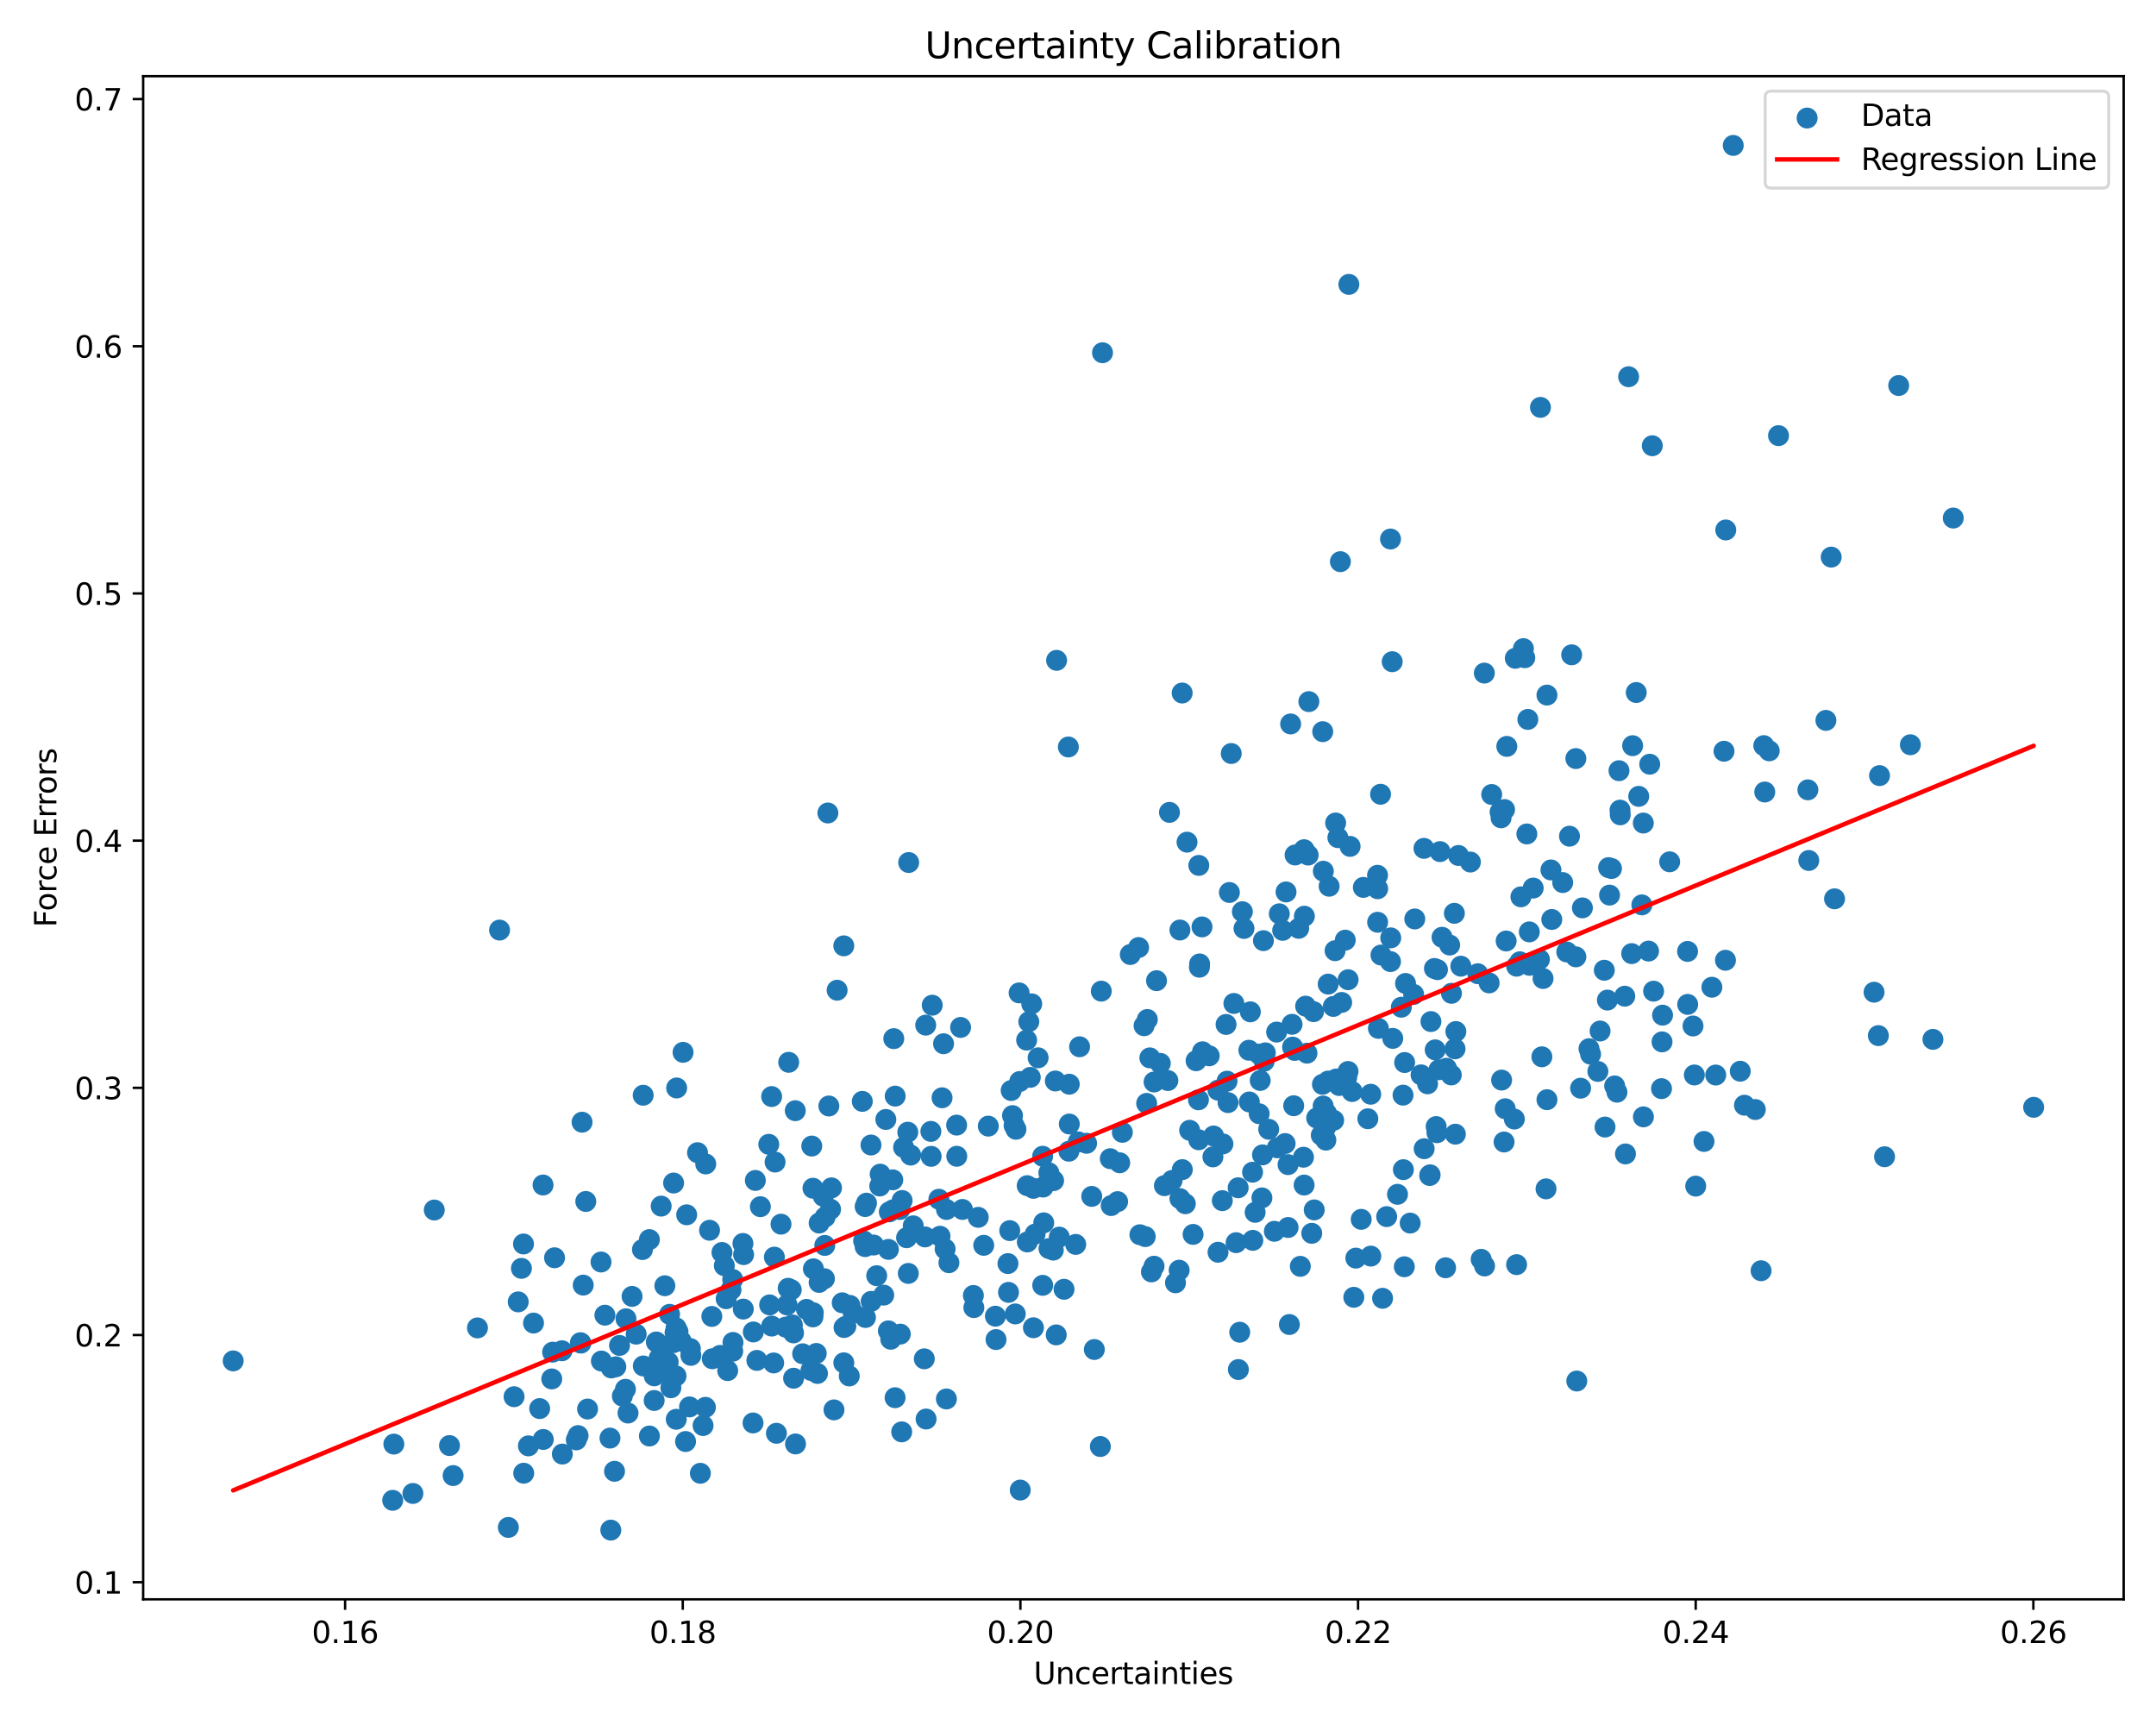 <?xml version="1.0" encoding="utf-8" standalone="no"?>
<!DOCTYPE svg PUBLIC "-//W3C//DTD SVG 1.1//EN"
  "http://www.w3.org/Graphics/SVG/1.1/DTD/svg11.dtd">
<svg xmlns:xlink="http://www.w3.org/1999/xlink" width="720pt" height="576pt" viewBox="0 0 720 576" xmlns="http://www.w3.org/2000/svg" version="1.1">
 <defs>
  <style type="text/css">*{stroke-linejoin: round; stroke-linecap: butt}</style>
 </defs>
 <g id="figure_1">
  <g id="patch_1">
   <path d="M 0 576 
L 720 576 
L 720 0 
L 0 0 
z
" style="fill: #ffffff"/>
  </g>
  <g id="axes_1">
   <g id="patch_2">
    <path d="M 47.81 534.04 
L 709.2 534.04 
L 709.2 25.44 
L 47.81 25.44 
z
" style="fill: #ffffff"/>
   </g>
   <g id="PathCollection_1">
    <defs>
     <path id="mc75e25bb41" d="M 0 3 
C 0.796 3 1.559 2.684 2.121 2.121 
C 2.684 1.559 3 0.796 3 0 
C 3 -0.796 2.684 -1.559 2.121 -2.121 
C 1.559 -2.684 0.796 -3 0 -3 
C -0.796 -3 -1.559 -2.684 -2.121 -2.121 
C -2.684 -1.559 -3 -0.796 -3 0 
C -3 0.796 -2.684 1.559 -2.121 2.121 
C -1.559 2.684 -0.796 3 0 3 
z
" style="stroke: #1f77b4"/>
    </defs>
    <g clip-path="url(#pc8c93ea6a4)">
     <use xlink:href="#mc75e25bb41" x="303.331" y="425.21" style="fill: #1f77b4; stroke: #1f77b4"/>
     <use xlink:href="#mc75e25bb41" x="548.821" y="372.933" style="fill: #1f77b4; stroke: #1f77b4"/>
     <use xlink:href="#mc75e25bb41" x="539.216" y="362.61" style="fill: #1f77b4; stroke: #1f77b4"/>
     <use xlink:href="#mc75e25bb41" x="303.157" y="378.057" style="fill: #1f77b4; stroke: #1f77b4"/>
     <use xlink:href="#mc75e25bb41" x="443.56" y="360.974" style="fill: #1f77b4; stroke: #1f77b4"/>
     <use xlink:href="#mc75e25bb41" x="487.853" y="322.621" style="fill: #1f77b4; stroke: #1f77b4"/>
     <use xlink:href="#mc75e25bb41" x="385.409" y="361.288" style="fill: #1f77b4; stroke: #1f77b4"/>
     <use xlink:href="#mc75e25bb41" x="542.595" y="332.638" style="fill: #1f77b4; stroke: #1f77b4"/>
     <use xlink:href="#mc75e25bb41" x="368.184" y="117.786" style="fill: #1f77b4; stroke: #1f77b4"/>
     <use xlink:href="#mc75e25bb41" x="337.682" y="364.139" style="fill: #1f77b4; stroke: #1f77b4"/>
     <use xlink:href="#mc75e25bb41" x="495.698" y="224.755" style="fill: #1f77b4; stroke: #1f77b4"/>
     <use xlink:href="#mc75e25bb41" x="484.654" y="358.94" style="fill: #1f77b4; stroke: #1f77b4"/>
     <use xlink:href="#mc75e25bb41" x="540.665" y="257.346" style="fill: #1f77b4; stroke: #1f77b4"/>
     <use xlink:href="#mc75e25bb41" x="484.717" y="331.68" style="fill: #1f77b4; stroke: #1f77b4"/>
     <use xlink:href="#mc75e25bb41" x="408.19" y="400.915" style="fill: #1f77b4; stroke: #1f77b4"/>
     <use xlink:href="#mc75e25bb41" x="216.865" y="413.918" style="fill: #1f77b4; stroke: #1f77b4"/>
     <use xlink:href="#mc75e25bb41" x="204.149" y="456.775" style="fill: #1f77b4; stroke: #1f77b4"/>
     <use xlink:href="#mc75e25bb41" x="526.265" y="319.504" style="fill: #1f77b4; stroke: #1f77b4"/>
     <use xlink:href="#mc75e25bb41" x="539.985" y="364.693" style="fill: #1f77b4; stroke: #1f77b4"/>
     <use xlink:href="#mc75e25bb41" x="420.47" y="351.977" style="fill: #1f77b4; stroke: #1f77b4"/>
     <use xlink:href="#mc75e25bb41" x="288.921" y="402.886" style="fill: #1f77b4; stroke: #1f77b4"/>
     <use xlink:href="#mc75e25bb41" x="551.784" y="148.839" style="fill: #1f77b4; stroke: #1f77b4"/>
     <use xlink:href="#mc75e25bb41" x="346.682" y="353.216" style="fill: #1f77b4; stroke: #1f77b4"/>
     <use xlink:href="#mc75e25bb41" x="514.911" y="352.881" style="fill: #1f77b4; stroke: #1f77b4"/>
     <use xlink:href="#mc75e25bb41" x="339.055" y="438.738" style="fill: #1f77b4; stroke: #1f77b4"/>
     <use xlink:href="#mc75e25bb41" x="342.844" y="347.313" style="fill: #1f77b4; stroke: #1f77b4"/>
     <use xlink:href="#mc75e25bb41" x="228.111" y="351.388" style="fill: #1f77b4; stroke: #1f77b4"/>
     <use xlink:href="#mc75e25bb41" x="298.954" y="366.009" style="fill: #1f77b4; stroke: #1f77b4"/>
     <use xlink:href="#mc75e25bb41" x="510.775" y="322.338" style="fill: #1f77b4; stroke: #1f77b4"/>
     <use xlink:href="#mc75e25bb41" x="193.991" y="448.482" style="fill: #1f77b4; stroke: #1f77b4"/>
     <use xlink:href="#mc75e25bb41" x="418.38" y="414.17" style="fill: #1f77b4; stroke: #1f77b4"/>
     <use xlink:href="#mc75e25bb41" x="477.591" y="392.294" style="fill: #1f77b4; stroke: #1f77b4"/>
     <use xlink:href="#mc75e25bb41" x="297.473" y="447.193" style="fill: #1f77b4; stroke: #1f77b4"/>
     <use xlink:href="#mc75e25bb41" x="319.469" y="375.688" style="fill: #1f77b4; stroke: #1f77b4"/>
     <use xlink:href="#mc75e25bb41" x="400.343" y="288.968" style="fill: #1f77b4; stroke: #1f77b4"/>
     <use xlink:href="#mc75e25bb41" x="309.267" y="473.833" style="fill: #1f77b4; stroke: #1f77b4"/>
     <use xlink:href="#mc75e25bb41" x="355.342" y="430.506" style="fill: #1f77b4; stroke: #1f77b4"/>
     <use xlink:href="#mc75e25bb41" x="582.565" y="369.045" style="fill: #1f77b4; stroke: #1f77b4"/>
     <use xlink:href="#mc75e25bb41" x="300.49" y="403.87" style="fill: #1f77b4; stroke: #1f77b4"/>
     <use xlink:href="#mc75e25bb41" x="328.518" y="415.83" style="fill: #1f77b4; stroke: #1f77b4"/>
     <use xlink:href="#mc75e25bb41" x="509.892" y="278.465" style="fill: #1f77b4; stroke: #1f77b4"/>
     <use xlink:href="#mc75e25bb41" x="278.51" y="470.778" style="fill: #1f77b4; stroke: #1f77b4"/>
     <use xlink:href="#mc75e25bb41" x="302.752" y="413.296" style="fill: #1f77b4; stroke: #1f77b4"/>
     <use xlink:href="#mc75e25bb41" x="432.033" y="369.224" style="fill: #1f77b4; stroke: #1f77b4"/>
     <use xlink:href="#mc75e25bb41" x="400.539" y="322.969" style="fill: #1f77b4; stroke: #1f77b4"/>
     <use xlink:href="#mc75e25bb41" x="225.965" y="363.287" style="fill: #1f77b4; stroke: #1f77b4"/>
     <use xlink:href="#mc75e25bb41" x="465.115" y="346.735" style="fill: #1f77b4; stroke: #1f77b4"/>
     <use xlink:href="#mc75e25bb41" x="295.823" y="373.803" style="fill: #1f77b4; stroke: #1f77b4"/>
     <use xlink:href="#mc75e25bb41" x="348.349" y="396.375" style="fill: #1f77b4; stroke: #1f77b4"/>
     <use xlink:href="#mc75e25bb41" x="555.211" y="338.975" style="fill: #1f77b4; stroke: #1f77b4"/>
     <use xlink:href="#mc75e25bb41" x="390.545" y="271.261" style="fill: #1f77b4; stroke: #1f77b4"/>
     <use xlink:href="#mc75e25bb41" x="486.029" y="378.713" style="fill: #1f77b4; stroke: #1f77b4"/>
     <use xlink:href="#mc75e25bb41" x="316.892" y="421.636" style="fill: #1f77b4; stroke: #1f77b4"/>
     <use xlink:href="#mc75e25bb41" x="552.22" y="330.964" style="fill: #1f77b4; stroke: #1f77b4"/>
     <use xlink:href="#mc75e25bb41" x="420.496" y="371.898" style="fill: #1f77b4; stroke: #1f77b4"/>
     <use xlink:href="#mc75e25bb41" x="435.512" y="395.708" style="fill: #1f77b4; stroke: #1f77b4"/>
     <use xlink:href="#mc75e25bb41" x="401.589" y="351.199" style="fill: #1f77b4; stroke: #1f77b4"/>
     <use xlink:href="#mc75e25bb41" x="482.757" y="423.324" style="fill: #1f77b4; stroke: #1f77b4"/>
     <use xlink:href="#mc75e25bb41" x="293.797" y="396.021" style="fill: #1f77b4; stroke: #1f77b4"/>
     <use xlink:href="#mc75e25bb41" x="507.572" y="321.154" style="fill: #1f77b4; stroke: #1f77b4"/>
     <use xlink:href="#mc75e25bb41" x="314.603" y="366.563" style="fill: #1f77b4; stroke: #1f77b4"/>
     <use xlink:href="#mc75e25bb41" x="174.893" y="491.922" style="fill: #1f77b4; stroke: #1f77b4"/>
     <use xlink:href="#mc75e25bb41" x="244.782" y="448.251" style="fill: #1f77b4; stroke: #1f77b4"/>
     <use xlink:href="#mc75e25bb41" x="443.544" y="328.608" style="fill: #1f77b4; stroke: #1f77b4"/>
     <use xlink:href="#mc75e25bb41" x="260.82" y="408.764" style="fill: #1f77b4; stroke: #1f77b4"/>
     <use xlink:href="#mc75e25bb41" x="310.864" y="377.786" style="fill: #1f77b4; stroke: #1f77b4"/>
     <use xlink:href="#mc75e25bb41" x="218.477" y="459.412" style="fill: #1f77b4; stroke: #1f77b4"/>
     <use xlink:href="#mc75e25bb41" x="566.284" y="396.058" style="fill: #1f77b4; stroke: #1f77b4"/>
     <use xlink:href="#mc75e25bb41" x="224.942" y="448.319" style="fill: #1f77b4; stroke: #1f77b4"/>
     <use xlink:href="#mc75e25bb41" x="275.318" y="426.974" style="fill: #1f77b4; stroke: #1f77b4"/>
     <use xlink:href="#mc75e25bb41" x="362.869" y="381.761" style="fill: #1f77b4; stroke: #1f77b4"/>
     <use xlink:href="#mc75e25bb41" x="223.661" y="458.282" style="fill: #1f77b4; stroke: #1f77b4"/>
     <use xlink:href="#mc75e25bb41" x="241.889" y="422.624" style="fill: #1f77b4; stroke: #1f77b4"/>
     <use xlink:href="#mc75e25bb41" x="373.236" y="401.239" style="fill: #1f77b4; stroke: #1f77b4"/>
     <use xlink:href="#mc75e25bb41" x="472.092" y="332.052" style="fill: #1f77b4; stroke: #1f77b4"/>
     <use xlink:href="#mc75e25bb41" x="417.063" y="350.686" style="fill: #1f77b4; stroke: #1f77b4"/>
     <use xlink:href="#mc75e25bb41" x="541.005" y="270.514" style="fill: #1f77b4; stroke: #1f77b4"/>
     <use xlink:href="#mc75e25bb41" x="268.048" y="452.044" style="fill: #1f77b4; stroke: #1f77b4"/>
     <use xlink:href="#mc75e25bb41" x="348.556" y="408.322" style="fill: #1f77b4; stroke: #1f77b4"/>
     <use xlink:href="#mc75e25bb41" x="472.463" y="306.855" style="fill: #1f77b4; stroke: #1f77b4"/>
     <use xlink:href="#mc75e25bb41" x="476.746" y="361.899" style="fill: #1f77b4; stroke: #1f77b4"/>
     <use xlink:href="#mc75e25bb41" x="232.938" y="384.89" style="fill: #1f77b4; stroke: #1f77b4"/>
     <use xlink:href="#mc75e25bb41" x="426.558" y="383.276" style="fill: #1f77b4; stroke: #1f77b4"/>
     <use xlink:href="#mc75e25bb41" x="360.101" y="381.287" style="fill: #1f77b4; stroke: #1f77b4"/>
     <use xlink:href="#mc75e25bb41" x="517.937" y="290.484" style="fill: #1f77b4; stroke: #1f77b4"/>
     <use xlink:href="#mc75e25bb41" x="277.368" y="403.79" style="fill: #1f77b4; stroke: #1f77b4"/>
     <use xlink:href="#mc75e25bb41" x="237.713" y="439.571" style="fill: #1f77b4; stroke: #1f77b4"/>
     <use xlink:href="#mc75e25bb41" x="301.126" y="478.119" style="fill: #1f77b4; stroke: #1f77b4"/>
     <use xlink:href="#mc75e25bb41" x="303.461" y="288.007" style="fill: #1f77b4; stroke: #1f77b4"/>
     <use xlink:href="#mc75e25bb41" x="367.78" y="330.954" style="fill: #1f77b4; stroke: #1f77b4"/>
     <use xlink:href="#mc75e25bb41" x="422.187" y="354.357" style="fill: #1f77b4; stroke: #1f77b4"/>
     <use xlink:href="#mc75e25bb41" x="275.536" y="406.393" style="fill: #1f77b4; stroke: #1f77b4"/>
     <use xlink:href="#mc75e25bb41" x="475.537" y="283.28" style="fill: #1f77b4; stroke: #1f77b4"/>
     <use xlink:href="#mc75e25bb41" x="406.762" y="418.141" style="fill: #1f77b4; stroke: #1f77b4"/>
     <use xlink:href="#mc75e25bb41" x="159.451" y="443.404" style="fill: #1f77b4; stroke: #1f77b4"/>
     <use xlink:href="#mc75e25bb41" x="441.927" y="290.912" style="fill: #1f77b4; stroke: #1f77b4"/>
     <use xlink:href="#mc75e25bb41" x="343.069" y="414.704" style="fill: #1f77b4; stroke: #1f77b4"/>
     <use xlink:href="#mc75e25bb41" x="257.711" y="442.792" style="fill: #1f77b4; stroke: #1f77b4"/>
     <use xlink:href="#mc75e25bb41" x="441.869" y="369.316" style="fill: #1f77b4; stroke: #1f77b4"/>
     <use xlink:href="#mc75e25bb41" x="446.474" y="360.945" style="fill: #1f77b4; stroke: #1f77b4"/>
     <use xlink:href="#mc75e25bb41" x="344.547" y="335.199" style="fill: #1f77b4; stroke: #1f77b4"/>
     <use xlink:href="#mc75e25bb41" x="340.537" y="361.129" style="fill: #1f77b4; stroke: #1f77b4"/>
     <use xlink:href="#mc75e25bb41" x="578.822" y="48.558" style="fill: #1f77b4; stroke: #1f77b4"/>
     <use xlink:href="#mc75e25bb41" x="516.299" y="396.979" style="fill: #1f77b4; stroke: #1f77b4"/>
     <use xlink:href="#mc75e25bb41" x="214.79" y="365.712" style="fill: #1f77b4; stroke: #1f77b4"/>
     <use xlink:href="#mc75e25bb41" x="304.977" y="409.321" style="fill: #1f77b4; stroke: #1f77b4"/>
     <use xlink:href="#mc75e25bb41" x="174.135" y="423.526" style="fill: #1f77b4; stroke: #1f77b4"/>
     <use xlink:href="#mc75e25bb41" x="272.998" y="458.619" style="fill: #1f77b4; stroke: #1f77b4"/>
     <use xlink:href="#mc75e25bb41" x="289.368" y="401.753" style="fill: #1f77b4; stroke: #1f77b4"/>
     <use xlink:href="#mc75e25bb41" x="276.798" y="369.307" style="fill: #1f77b4; stroke: #1f77b4"/>
     <use xlink:href="#mc75e25bb41" x="265.586" y="370.875" style="fill: #1f77b4; stroke: #1f77b4"/>
     <use xlink:href="#mc75e25bb41" x="524.131" y="279.214" style="fill: #1f77b4; stroke: #1f77b4"/>
     <use xlink:href="#mc75e25bb41" x="265.004" y="445.071" style="fill: #1f77b4; stroke: #1f77b4"/>
     <use xlink:href="#mc75e25bb41" x="470.93" y="408.408" style="fill: #1f77b4; stroke: #1f77b4"/>
     <use xlink:href="#mc75e25bb41" x="313.535" y="400.441" style="fill: #1f77b4; stroke: #1f77b4"/>
     <use xlink:href="#mc75e25bb41" x="523.225" y="317.876" style="fill: #1f77b4; stroke: #1f77b4"/>
     <use xlink:href="#mc75e25bb41" x="432.491" y="285.493" style="fill: #1f77b4; stroke: #1f77b4"/>
     <use xlink:href="#mc75e25bb41" x="485.914" y="350.216" style="fill: #1f77b4; stroke: #1f77b4"/>
     <use xlink:href="#mc75e25bb41" x="554.865" y="363.511" style="fill: #1f77b4; stroke: #1f77b4"/>
     <use xlink:href="#mc75e25bb41" x="300.658" y="445.473" style="fill: #1f77b4; stroke: #1f77b4"/>
     <use xlink:href="#mc75e25bb41" x="514.436" y="136.029" style="fill: #1f77b4; stroke: #1f77b4"/>
     <use xlink:href="#mc75e25bb41" x="480.048" y="323.78" style="fill: #1f77b4; stroke: #1f77b4"/>
     <use xlink:href="#mc75e25bb41" x="426.329" y="344.621" style="fill: #1f77b4; stroke: #1f77b4"/>
     <use xlink:href="#mc75e25bb41" x="487.055" y="285.653" style="fill: #1f77b4; stroke: #1f77b4"/>
     <use xlink:href="#mc75e25bb41" x="257.02" y="435.723" style="fill: #1f77b4; stroke: #1f77b4"/>
     <use xlink:href="#mc75e25bb41" x="356.781" y="249.422" style="fill: #1f77b4; stroke: #1f77b4"/>
     <use xlink:href="#mc75e25bb41" x="588.114" y="424.315" style="fill: #1f77b4; stroke: #1f77b4"/>
     <use xlink:href="#mc75e25bb41" x="298.474" y="346.817" style="fill: #1f77b4; stroke: #1f77b4"/>
     <use xlink:href="#mc75e25bb41" x="467.977" y="336.323" style="fill: #1f77b4; stroke: #1f77b4"/>
     <use xlink:href="#mc75e25bb41" x="437.095" y="234.282" style="fill: #1f77b4; stroke: #1f77b4"/>
     <use xlink:href="#mc75e25bb41" x="336.602" y="421.926" style="fill: #1f77b4; stroke: #1f77b4"/>
     <use xlink:href="#mc75e25bb41" x="276.47" y="271.467" style="fill: #1f77b4; stroke: #1f77b4"/>
     <use xlink:href="#mc75e25bb41" x="438.892" y="403.998" style="fill: #1f77b4; stroke: #1f77b4"/>
     <use xlink:href="#mc75e25bb41" x="290.869" y="382.336" style="fill: #1f77b4; stroke: #1f77b4"/>
     <use xlink:href="#mc75e25bb41" x="208.862" y="463.905" style="fill: #1f77b4; stroke: #1f77b4"/>
     <use xlink:href="#mc75e25bb41" x="345.094" y="396.798" style="fill: #1f77b4; stroke: #1f77b4"/>
     <use xlink:href="#mc75e25bb41" x="337.203" y="410.918" style="fill: #1f77b4; stroke: #1f77b4"/>
     <use xlink:href="#mc75e25bb41" x="351.857" y="394.219" style="fill: #1f77b4; stroke: #1f77b4"/>
     <use xlink:href="#mc75e25bb41" x="413.561" y="457.305" style="fill: #1f77b4; stroke: #1f77b4"/>
     <use xlink:href="#mc75e25bb41" x="611.531" y="186.026" style="fill: #1f77b4; stroke: #1f77b4"/>
     <use xlink:href="#mc75e25bb41" x="441.239" y="379.073" style="fill: #1f77b4; stroke: #1f77b4"/>
     <use xlink:href="#mc75e25bb41" x="430.157" y="409.876" style="fill: #1f77b4; stroke: #1f77b4"/>
     <use xlink:href="#mc75e25bb41" x="464.436" y="313.17" style="fill: #1f77b4; stroke: #1f77b4"/>
     <use xlink:href="#mc75e25bb41" x="274.925" y="399.443" style="fill: #1f77b4; stroke: #1f77b4"/>
     <use xlink:href="#mc75e25bb41" x="289.023" y="439.929" style="fill: #1f77b4; stroke: #1f77b4"/>
     <use xlink:href="#mc75e25bb41" x="455.287" y="296.308" style="fill: #1f77b4; stroke: #1f77b4"/>
     <use xlink:href="#mc75e25bb41" x="434.244" y="422.845" style="fill: #1f77b4; stroke: #1f77b4"/>
     <use xlink:href="#mc75e25bb41" x="420.847" y="360.775" style="fill: #1f77b4; stroke: #1f77b4"/>
     <use xlink:href="#mc75e25bb41" x="497.298" y="328.207" style="fill: #1f77b4; stroke: #1f77b4"/>
     <use xlink:href="#mc75e25bb41" x="589.02" y="248.977" style="fill: #1f77b4; stroke: #1f77b4"/>
     <use xlink:href="#mc75e25bb41" x="538.164" y="290.007" style="fill: #1f77b4; stroke: #1f77b4"/>
     <use xlink:href="#mc75e25bb41" x="209.043" y="440.353" style="fill: #1f77b4; stroke: #1f77b4"/>
     <use xlink:href="#mc75e25bb41" x="137.892" y="498.681" style="fill: #1f77b4; stroke: #1f77b4"/>
     <use xlink:href="#mc75e25bb41" x="367.463" y="483.005" style="fill: #1f77b4; stroke: #1f77b4"/>
     <use xlink:href="#mc75e25bb41" x="435.3" y="386.413" style="fill: #1f77b4; stroke: #1f77b4"/>
     <use xlink:href="#mc75e25bb41" x="464.366" y="179.987" style="fill: #1f77b4; stroke: #1f77b4"/>
     <use xlink:href="#mc75e25bb41" x="563.606" y="335.383" style="fill: #1f77b4; stroke: #1f77b4"/>
     <use xlink:href="#mc75e25bb41" x="200.716" y="421.403" style="fill: #1f77b4; stroke: #1f77b4"/>
     <use xlink:href="#mc75e25bb41" x="392.55" y="428.342" style="fill: #1f77b4; stroke: #1f77b4"/>
     <use xlink:href="#mc75e25bb41" x="187.796" y="485.533" style="fill: #1f77b4; stroke: #1f77b4"/>
     <use xlink:href="#mc75e25bb41" x="625.843" y="331.312" style="fill: #1f77b4; stroke: #1f77b4"/>
     <use xlink:href="#mc75e25bb41" x="474.564" y="358.91" style="fill: #1f77b4; stroke: #1f77b4"/>
     <use xlink:href="#mc75e25bb41" x="400.228" y="367.238" style="fill: #1f77b4; stroke: #1f77b4"/>
     <use xlink:href="#mc75e25bb41" x="479.604" y="376.174" style="fill: #1f77b4; stroke: #1f77b4"/>
     <use xlink:href="#mc75e25bb41" x="443.863" y="295.921" style="fill: #1f77b4; stroke: #1f77b4"/>
     <use xlink:href="#mc75e25bb41" x="235.68" y="388.659" style="fill: #1f77b4; stroke: #1f77b4"/>
     <use xlink:href="#mc75e25bb41" x="405.278" y="379.324" style="fill: #1f77b4; stroke: #1f77b4"/>
     <use xlink:href="#mc75e25bb41" x="248.22" y="437.122" style="fill: #1f77b4; stroke: #1f77b4"/>
     <use xlink:href="#mc75e25bb41" x="480.899" y="284.361" style="fill: #1f77b4; stroke: #1f77b4"/>
     <use xlink:href="#mc75e25bb41" x="292.774" y="425.975" style="fill: #1f77b4; stroke: #1f77b4"/>
     <use xlink:href="#mc75e25bb41" x="281.867" y="443.274" style="fill: #1f77b4; stroke: #1f77b4"/>
     <use xlink:href="#mc75e25bb41" x="512.015" y="296.539" style="fill: #1f77b4; stroke: #1f77b4"/>
     <use xlink:href="#mc75e25bb41" x="343.033" y="395.908" style="fill: #1f77b4; stroke: #1f77b4"/>
     <use xlink:href="#mc75e25bb41" x="445.383" y="374.081" style="fill: #1f77b4; stroke: #1f77b4"/>
     <use xlink:href="#mc75e25bb41" x="516.606" y="232.098" style="fill: #1f77b4; stroke: #1f77b4"/>
     <use xlink:href="#mc75e25bb41" x="202.009" y="439.156" style="fill: #1f77b4; stroke: #1f77b4"/>
     <use xlink:href="#mc75e25bb41" x="612.649" y="300.126" style="fill: #1f77b4; stroke: #1f77b4"/>
     <use xlink:href="#mc75e25bb41" x="203.978" y="510.922" style="fill: #1f77b4; stroke: #1f77b4"/>
     <use xlink:href="#mc75e25bb41" x="521.866" y="294.695" style="fill: #1f77b4; stroke: #1f77b4"/>
     <use xlink:href="#mc75e25bb41" x="230.714" y="452.573" style="fill: #1f77b4; stroke: #1f77b4"/>
     <use xlink:href="#mc75e25bb41" x="510.225" y="240.224" style="fill: #1f77b4; stroke: #1f77b4"/>
     <use xlink:href="#mc75e25bb41" x="281.784" y="315.83" style="fill: #1f77b4; stroke: #1f77b4"/>
     <use xlink:href="#mc75e25bb41" x="243.006" y="457.658" style="fill: #1f77b4; stroke: #1f77b4"/>
     <use xlink:href="#mc75e25bb41" x="469.081" y="354.789" style="fill: #1f77b4; stroke: #1f77b4"/>
     <use xlink:href="#mc75e25bb41" x="301.762" y="383.131" style="fill: #1f77b4; stroke: #1f77b4"/>
     <use xlink:href="#mc75e25bb41" x="565.383" y="342.593" style="fill: #1f77b4; stroke: #1f77b4"/>
     <use xlink:href="#mc75e25bb41" x="256.734" y="382.106" style="fill: #1f77b4; stroke: #1f77b4"/>
     <use xlink:href="#mc75e25bb41" x="637.973" y="248.684" style="fill: #1f77b4; stroke: #1f77b4"/>
     <use xlink:href="#mc75e25bb41" x="545.222" y="248.996" style="fill: #1f77b4; stroke: #1f77b4"/>
     <use xlink:href="#mc75e25bb41" x="438.661" y="337.806" style="fill: #1f77b4; stroke: #1f77b4"/>
     <use xlink:href="#mc75e25bb41" x="528.445" y="303.152" style="fill: #1f77b4; stroke: #1f77b4"/>
     <use xlink:href="#mc75e25bb41" x="494.641" y="420.504" style="fill: #1f77b4; stroke: #1f77b4"/>
     <use xlink:href="#mc75e25bb41" x="352.435" y="360.955" style="fill: #1f77b4; stroke: #1f77b4"/>
     <use xlink:href="#mc75e25bb41" x="409.772" y="361.017" style="fill: #1f77b4; stroke: #1f77b4"/>
     <use xlink:href="#mc75e25bb41" x="445.273" y="336.06" style="fill: #1f77b4; stroke: #1f77b4"/>
     <use xlink:href="#mc75e25bb41" x="235.572" y="469.927" style="fill: #1f77b4; stroke: #1f77b4"/>
     <use xlink:href="#mc75e25bb41" x="506.481" y="322.622" style="fill: #1f77b4; stroke: #1f77b4"/>
     <use xlink:href="#mc75e25bb41" x="483.051" y="356.701" style="fill: #1f77b4; stroke: #1f77b4"/>
     <use xlink:href="#mc75e25bb41" x="236.957" y="410.798" style="fill: #1f77b4; stroke: #1f77b4"/>
     <use xlink:href="#mc75e25bb41" x="219.178" y="448.099" style="fill: #1f77b4; stroke: #1f77b4"/>
     <use xlink:href="#mc75e25bb41" x="609.766" y="240.546" style="fill: #1f77b4; stroke: #1f77b4"/>
     <use xlink:href="#mc75e25bb41" x="310.957" y="386.115" style="fill: #1f77b4; stroke: #1f77b4"/>
     <use xlink:href="#mc75e25bb41" x="173.058" y="434.714" style="fill: #1f77b4; stroke: #1f77b4"/>
     <use xlink:href="#mc75e25bb41" x="383.997" y="353.238" style="fill: #1f77b4; stroke: #1f77b4"/>
     <use xlink:href="#mc75e25bb41" x="477.435" y="392.511" style="fill: #1f77b4; stroke: #1f77b4"/>
     <use xlink:href="#mc75e25bb41" x="252.25" y="394.162" style="fill: #1f77b4; stroke: #1f77b4"/>
     <use xlink:href="#mc75e25bb41" x="460.316" y="343.389" style="fill: #1f77b4; stroke: #1f77b4"/>
     <use xlink:href="#mc75e25bb41" x="195.628" y="401.183" style="fill: #1f77b4; stroke: #1f77b4"/>
     <use xlink:href="#mc75e25bb41" x="370.782" y="386.9" style="fill: #1f77b4; stroke: #1f77b4"/>
     <use xlink:href="#mc75e25bb41" x="325.222" y="436.619" style="fill: #1f77b4; stroke: #1f77b4"/>
     <use xlink:href="#mc75e25bb41" x="77.873" y="454.421" style="fill: #1f77b4; stroke: #1f77b4"/>
     <use xlink:href="#mc75e25bb41" x="345.68" y="412.079" style="fill: #1f77b4; stroke: #1f77b4"/>
     <use xlink:href="#mc75e25bb41" x="178.169" y="441.789" style="fill: #1f77b4; stroke: #1f77b4"/>
     <use xlink:href="#mc75e25bb41" x="391.425" y="394.151" style="fill: #1f77b4; stroke: #1f77b4"/>
     <use xlink:href="#mc75e25bb41" x="387.489" y="355.063" style="fill: #1f77b4; stroke: #1f77b4"/>
     <use xlink:href="#mc75e25bb41" x="502.447" y="270.318" style="fill: #1f77b4; stroke: #1f77b4"/>
     <use xlink:href="#mc75e25bb41" x="365.454" y="450.617" style="fill: #1f77b4; stroke: #1f77b4"/>
     <use xlink:href="#mc75e25bb41" x="223.607" y="438.873" style="fill: #1f77b4; stroke: #1f77b4"/>
     <use xlink:href="#mc75e25bb41" x="316.051" y="467.129" style="fill: #1f77b4; stroke: #1f77b4"/>
     <use xlink:href="#mc75e25bb41" x="590.838" y="250.712" style="fill: #1f77b4; stroke: #1f77b4"/>
     <use xlink:href="#mc75e25bb41" x="446.04" y="274.804" style="fill: #1f77b4; stroke: #1f77b4"/>
     <use xlink:href="#mc75e25bb41" x="374.807" y="378.095" style="fill: #1f77b4; stroke: #1f77b4"/>
     <use xlink:href="#mc75e25bb41" x="412.803" y="414.947" style="fill: #1f77b4; stroke: #1f77b4"/>
     <use xlink:href="#mc75e25bb41" x="627.676" y="258.986" style="fill: #1f77b4; stroke: #1f77b4"/>
     <use xlink:href="#mc75e25bb41" x="351.752" y="417.429" style="fill: #1f77b4; stroke: #1f77b4"/>
     <use xlink:href="#mc75e25bb41" x="313.923" y="412.791" style="fill: #1f77b4; stroke: #1f77b4"/>
     <use xlink:href="#mc75e25bb41" x="271.637" y="423.671" style="fill: #1f77b4; stroke: #1f77b4"/>
     <use xlink:href="#mc75e25bb41" x="270.824" y="457.596" style="fill: #1f77b4; stroke: #1f77b4"/>
     <use xlink:href="#mc75e25bb41" x="398.433" y="412.185" style="fill: #1f77b4; stroke: #1f77b4"/>
     <use xlink:href="#mc75e25bb41" x="527.851" y="363.364" style="fill: #1f77b4; stroke: #1f77b4"/>
     <use xlink:href="#mc75e25bb41" x="298.141" y="393.96" style="fill: #1f77b4; stroke: #1f77b4"/>
     <use xlink:href="#mc75e25bb41" x="604.046" y="287.328" style="fill: #1f77b4; stroke: #1f77b4"/>
     <use xlink:href="#mc75e25bb41" x="506.034" y="219.809" style="fill: #1f77b4; stroke: #1f77b4"/>
     <use xlink:href="#mc75e25bb41" x="399.433" y="354.199" style="fill: #1f77b4; stroke: #1f77b4"/>
     <use xlink:href="#mc75e25bb41" x="401.41" y="309.51" style="fill: #1f77b4; stroke: #1f77b4"/>
     <use xlink:href="#mc75e25bb41" x="338.651" y="375.814" style="fill: #1f77b4; stroke: #1f77b4"/>
     <use xlink:href="#mc75e25bb41" x="336.795" y="431.538" style="fill: #1f77b4; stroke: #1f77b4"/>
     <use xlink:href="#mc75e25bb41" x="180.223" y="470.341" style="fill: #1f77b4; stroke: #1f77b4"/>
     <use xlink:href="#mc75e25bb41" x="479.034" y="323.387" style="fill: #1f77b4; stroke: #1f77b4"/>
     <use xlink:href="#mc75e25bb41" x="181.427" y="480.656" style="fill: #1f77b4; stroke: #1f77b4"/>
     <use xlink:href="#mc75e25bb41" x="298.217" y="403.981" style="fill: #1f77b4; stroke: #1f77b4"/>
     <use xlink:href="#mc75e25bb41" x="345.114" y="443.354" style="fill: #1f77b4; stroke: #1f77b4"/>
     <use xlink:href="#mc75e25bb41" x="634.072" y="128.732" style="fill: #1f77b4; stroke: #1f77b4"/>
     <use xlink:href="#mc75e25bb41" x="421.417" y="399.989" style="fill: #1f77b4; stroke: #1f77b4"/>
     <use xlink:href="#mc75e25bb41" x="220.142" y="453.469" style="fill: #1f77b4; stroke: #1f77b4"/>
     <use xlink:href="#mc75e25bb41" x="457.786" y="419.431" style="fill: #1f77b4; stroke: #1f77b4"/>
     <use xlink:href="#mc75e25bb41" x="332.627" y="447.3" style="fill: #1f77b4; stroke: #1f77b4"/>
     <use xlink:href="#mc75e25bb41" x="212.453" y="445.488" style="fill: #1f77b4; stroke: #1f77b4"/>
     <use xlink:href="#mc75e25bb41" x="352.853" y="220.497" style="fill: #1f77b4; stroke: #1f77b4"/>
     <use xlink:href="#mc75e25bb41" x="224.04" y="463.39" style="fill: #1f77b4; stroke: #1f77b4"/>
     <use xlink:href="#mc75e25bb41" x="557.586" y="287.773" style="fill: #1f77b4; stroke: #1f77b4"/>
     <use xlink:href="#mc75e25bb41" x="451.541" y="364.475" style="fill: #1f77b4; stroke: #1f77b4"/>
     <use xlink:href="#mc75e25bb41" x="425.577" y="411.148" style="fill: #1f77b4; stroke: #1f77b4"/>
     <use xlink:href="#mc75e25bb41" x="477.862" y="341.112" style="fill: #1f77b4; stroke: #1f77b4"/>
     <use xlink:href="#mc75e25bb41" x="543.876" y="125.795" style="fill: #1f77b4; stroke: #1f77b4"/>
     <use xlink:href="#mc75e25bb41" x="481.569" y="312.968" style="fill: #1f77b4; stroke: #1f77b4"/>
     <use xlink:href="#mc75e25bb41" x="388.849" y="395.909" style="fill: #1f77b4; stroke: #1f77b4"/>
     <use xlink:href="#mc75e25bb41" x="244.114" y="430.697" style="fill: #1f77b4; stroke: #1f77b4"/>
     <use xlink:href="#mc75e25bb41" x="382.929" y="368.434" style="fill: #1f77b4; stroke: #1f77b4"/>
     <use xlink:href="#mc75e25bb41" x="262.357" y="443.146" style="fill: #1f77b4; stroke: #1f77b4"/>
     <use xlink:href="#mc75e25bb41" x="326.688" y="406.484" style="fill: #1f77b4; stroke: #1f77b4"/>
     <use xlink:href="#mc75e25bb41" x="534.353" y="344.267" style="fill: #1f77b4; stroke: #1f77b4"/>
     <use xlink:href="#mc75e25bb41" x="400.316" y="380.585" style="fill: #1f77b4; stroke: #1f77b4"/>
     <use xlink:href="#mc75e25bb41" x="405.057" y="386.295" style="fill: #1f77b4; stroke: #1f77b4"/>
     <use xlink:href="#mc75e25bb41" x="436.465" y="351.672" style="fill: #1f77b4; stroke: #1f77b4"/>
     <use xlink:href="#mc75e25bb41" x="288.905" y="416.261" style="fill: #1f77b4; stroke: #1f77b4"/>
     <use xlink:href="#mc75e25bb41" x="502.284" y="381.329" style="fill: #1f77b4; stroke: #1f77b4"/>
     <use xlink:href="#mc75e25bb41" x="645.508" y="347.058" style="fill: #1f77b4; stroke: #1f77b4"/>
     <use xlink:href="#mc75e25bb41" x="535.757" y="323.979" style="fill: #1f77b4; stroke: #1f77b4"/>
     <use xlink:href="#mc75e25bb41" x="461.179" y="318.905" style="fill: #1f77b4; stroke: #1f77b4"/>
     <use xlink:href="#mc75e25bb41" x="203.704" y="480.196" style="fill: #1f77b4; stroke: #1f77b4"/>
     <use xlink:href="#mc75e25bb41" x="304.124" y="385.702" style="fill: #1f77b4; stroke: #1f77b4"/>
     <use xlink:href="#mc75e25bb41" x="193.823" y="448.343" style="fill: #1f77b4; stroke: #1f77b4"/>
     <use xlink:href="#mc75e25bb41" x="413.484" y="396.608" style="fill: #1f77b4; stroke: #1f77b4"/>
     <use xlink:href="#mc75e25bb41" x="510.716" y="311.169" style="fill: #1f77b4; stroke: #1f77b4"/>
     <use xlink:href="#mc75e25bb41" x="430.149" y="388.883" style="fill: #1f77b4; stroke: #1f77b4"/>
     <use xlink:href="#mc75e25bb41" x="184.554" y="451.506" style="fill: #1f77b4; stroke: #1f77b4"/>
     <use xlink:href="#mc75e25bb41" x="514.1" y="320.372" style="fill: #1f77b4; stroke: #1f77b4"/>
     <use xlink:href="#mc75e25bb41" x="271.093" y="382.681" style="fill: #1f77b4; stroke: #1f77b4"/>
     <use xlink:href="#mc75e25bb41" x="315.627" y="417.058" style="fill: #1f77b4; stroke: #1f77b4"/>
     <use xlink:href="#mc75e25bb41" x="450.454" y="94.959" style="fill: #1f77b4; stroke: #1f77b4"/>
     <use xlink:href="#mc75e25bb41" x="273.544" y="428.213" style="fill: #1f77b4; stroke: #1f77b4"/>
     <use xlink:href="#mc75e25bb41" x="169.76" y="510.026" style="fill: #1f77b4; stroke: #1f77b4"/>
     <use xlink:href="#mc75e25bb41" x="394.033" y="400.227" style="fill: #1f77b4; stroke: #1f77b4"/>
     <use xlink:href="#mc75e25bb41" x="214.544" y="417.243" style="fill: #1f77b4; stroke: #1f77b4"/>
     <use xlink:href="#mc75e25bb41" x="576.324" y="176.964" style="fill: #1f77b4; stroke: #1f77b4"/>
     <use xlink:href="#mc75e25bb41" x="536" y="376.337" style="fill: #1f77b4; stroke: #1f77b4"/>
     <use xlink:href="#mc75e25bb41" x="184.259" y="460.443" style="fill: #1f77b4; stroke: #1f77b4"/>
     <use xlink:href="#mc75e25bb41" x="526.257" y="253.291" style="fill: #1f77b4; stroke: #1f77b4"/>
     <use xlink:href="#mc75e25bb41" x="227.468" y="447.816" style="fill: #1f77b4; stroke: #1f77b4"/>
     <use xlink:href="#mc75e25bb41" x="502.671" y="370.232" style="fill: #1f77b4; stroke: #1f77b4"/>
     <use xlink:href="#mc75e25bb41" x="352.729" y="445.741" style="fill: #1f77b4; stroke: #1f77b4"/>
     <use xlink:href="#mc75e25bb41" x="269.331" y="437.222" style="fill: #1f77b4; stroke: #1f77b4"/>
     <use xlink:href="#mc75e25bb41" x="507.913" y="299.46" style="fill: #1f77b4; stroke: #1f77b4"/>
     <use xlink:href="#mc75e25bb41" x="364.586" y="399.493" style="fill: #1f77b4; stroke: #1f77b4"/>
     <use xlink:href="#mc75e25bb41" x="206.894" y="449.263" style="fill: #1f77b4; stroke: #1f77b4"/>
     <use xlink:href="#mc75e25bb41" x="435.601" y="305.934" style="fill: #1f77b4; stroke: #1f77b4"/>
     <use xlink:href="#mc75e25bb41" x="464.929" y="220.956" style="fill: #1f77b4; stroke: #1f77b4"/>
     <use xlink:href="#mc75e25bb41" x="541.085" y="272.084" style="fill: #1f77b4; stroke: #1f77b4"/>
     <use xlink:href="#mc75e25bb41" x="282.477" y="442.852" style="fill: #1f77b4; stroke: #1f77b4"/>
     <use xlink:href="#mc75e25bb41" x="501.283" y="273.075" style="fill: #1f77b4; stroke: #1f77b4"/>
     <use xlink:href="#mc75e25bb41" x="421.922" y="314.096" style="fill: #1f77b4; stroke: #1f77b4"/>
     <use xlink:href="#mc75e25bb41" x="223.139" y="454.793" style="fill: #1f77b4; stroke: #1f77b4"/>
     <use xlink:href="#mc75e25bb41" x="394.037" y="310.542" style="fill: #1f77b4; stroke: #1f77b4"/>
     <use xlink:href="#mc75e25bb41" x="403.82" y="352.551" style="fill: #1f77b4; stroke: #1f77b4"/>
     <use xlink:href="#mc75e25bb41" x="436.019" y="335.972" style="fill: #1f77b4; stroke: #1f77b4"/>
     <use xlink:href="#mc75e25bb41" x="415.436" y="310.02" style="fill: #1f77b4; stroke: #1f77b4"/>
     <use xlink:href="#mc75e25bb41" x="192.453" y="480.794" style="fill: #1f77b4; stroke: #1f77b4"/>
     <use xlink:href="#mc75e25bb41" x="234.793" y="476.008" style="fill: #1f77b4; stroke: #1f77b4"/>
     <use xlink:href="#mc75e25bb41" x="340.336" y="331.543" style="fill: #1f77b4; stroke: #1f77b4"/>
     <use xlink:href="#mc75e25bb41" x="131.142" y="500.979" style="fill: #1f77b4; stroke: #1f77b4"/>
     <use xlink:href="#mc75e25bb41" x="225.766" y="459.443" style="fill: #1f77b4; stroke: #1f77b4"/>
     <use xlink:href="#mc75e25bb41" x="271.495" y="396.765" style="fill: #1f77b4; stroke: #1f77b4"/>
     <use xlink:href="#mc75e25bb41" x="550.932" y="255.185" style="fill: #1f77b4; stroke: #1f77b4"/>
     <use xlink:href="#mc75e25bb41" x="321.411" y="403.85" style="fill: #1f77b4; stroke: #1f77b4"/>
     <use xlink:href="#mc75e25bb41" x="275.44" y="415.865" style="fill: #1f77b4; stroke: #1f77b4"/>
     <use xlink:href="#mc75e25bb41" x="194.769" y="429.12" style="fill: #1f77b4; stroke: #1f77b4"/>
     <use xlink:href="#mc75e25bb41" x="316.08" y="403.867" style="fill: #1f77b4; stroke: #1f77b4"/>
     <use xlink:href="#mc75e25bb41" x="485.687" y="304.966" style="fill: #1f77b4; stroke: #1f77b4"/>
     <use xlink:href="#mc75e25bb41" x="563.561" y="317.692" style="fill: #1f77b4; stroke: #1f77b4"/>
     <use xlink:href="#mc75e25bb41" x="450.206" y="327.142" style="fill: #1f77b4; stroke: #1f77b4"/>
     <use xlink:href="#mc75e25bb41" x="397.285" y="377.42" style="fill: #1f77b4; stroke: #1f77b4"/>
     <use xlink:href="#mc75e25bb41" x="452.107" y="433.182" style="fill: #1f77b4; stroke: #1f77b4"/>
     <use xlink:href="#mc75e25bb41" x="506.468" y="422.278" style="fill: #1f77b4; stroke: #1f77b4"/>
     <use xlink:href="#mc75e25bb41" x="264.24" y="430.673" style="fill: #1f77b4; stroke: #1f77b4"/>
     <use xlink:href="#mc75e25bb41" x="542.827" y="385.312" style="fill: #1f77b4; stroke: #1f77b4"/>
     <use xlink:href="#mc75e25bb41" x="319.514" y="386.092" style="fill: #1f77b4; stroke: #1f77b4"/>
     <use xlink:href="#mc75e25bb41" x="468.975" y="422.99" style="fill: #1f77b4; stroke: #1f77b4"/>
     <use xlink:href="#mc75e25bb41" x="241.101" y="418.22" style="fill: #1f77b4; stroke: #1f77b4"/>
     <use xlink:href="#mc75e25bb41" x="298.915" y="466.712" style="fill: #1f77b4; stroke: #1f77b4"/>
     <use xlink:href="#mc75e25bb41" x="174.819" y="415.382" style="fill: #1f77b4; stroke: #1f77b4"/>
     <use xlink:href="#mc75e25bb41" x="218.46" y="467.639" style="fill: #1f77b4; stroke: #1f77b4"/>
     <use xlink:href="#mc75e25bb41" x="410.556" y="298.013" style="fill: #1f77b4; stroke: #1f77b4"/>
     <use xlink:href="#mc75e25bb41" x="371.081" y="402.555" style="fill: #1f77b4; stroke: #1f77b4"/>
     <use xlink:href="#mc75e25bb41" x="258.603" y="419.774" style="fill: #1f77b4; stroke: #1f77b4"/>
     <use xlink:href="#mc75e25bb41" x="150.109" y="482.694" style="fill: #1f77b4; stroke: #1f77b4"/>
     <use xlink:href="#mc75e25bb41" x="536.797" y="333.942" style="fill: #1f77b4; stroke: #1f77b4"/>
     <use xlink:href="#mc75e25bb41" x="457.755" y="365.379" style="fill: #1f77b4; stroke: #1f77b4"/>
     <use xlink:href="#mc75e25bb41" x="360.528" y="349.534" style="fill: #1f77b4; stroke: #1f77b4"/>
     <use xlink:href="#mc75e25bb41" x="320.791" y="343.069" style="fill: #1f77b4; stroke: #1f77b4"/>
     <use xlink:href="#mc75e25bb41" x="466.697" y="398.801" style="fill: #1f77b4; stroke: #1f77b4"/>
     <use xlink:href="#mc75e25bb41" x="430.587" y="442.272" style="fill: #1f77b4; stroke: #1f77b4"/>
     <use xlink:href="#mc75e25bb41" x="207.831" y="466.166" style="fill: #1f77b4; stroke: #1f77b4"/>
     <use xlink:href="#mc75e25bb41" x="429.172" y="381.847" style="fill: #1f77b4; stroke: #1f77b4"/>
     <use xlink:href="#mc75e25bb41" x="230.269" y="469.784" style="fill: #1f77b4; stroke: #1f77b4"/>
     <use xlink:href="#mc75e25bb41" x="225.78" y="443.363" style="fill: #1f77b4; stroke: #1f77b4"/>
     <use xlink:href="#mc75e25bb41" x="205.661" y="456.398" style="fill: #1f77b4; stroke: #1f77b4"/>
     <use xlink:href="#mc75e25bb41" x="258.372" y="455.108" style="fill: #1f77b4; stroke: #1f77b4"/>
     <use xlink:href="#mc75e25bb41" x="449.733" y="359.802" style="fill: #1f77b4; stroke: #1f77b4"/>
     <use xlink:href="#mc75e25bb41" x="196.221" y="470.498" style="fill: #1f77b4; stroke: #1f77b4"/>
     <use xlink:href="#mc75e25bb41" x="463.086" y="406.244" style="fill: #1f77b4; stroke: #1f77b4"/>
     <use xlink:href="#mc75e25bb41" x="396.408" y="281.21" style="fill: #1f77b4; stroke: #1f77b4"/>
     <use xlink:href="#mc75e25bb41" x="443.018" y="371.774" style="fill: #1f77b4; stroke: #1f77b4"/>
     <use xlink:href="#mc75e25bb41" x="429.474" y="297.833" style="fill: #1f77b4; stroke: #1f77b4"/>
     <use xlink:href="#mc75e25bb41" x="311.32" y="335.649" style="fill: #1f77b4; stroke: #1f77b4"/>
     <use xlink:href="#mc75e25bb41" x="271.603" y="438.345" style="fill: #1f77b4; stroke: #1f77b4"/>
     <use xlink:href="#mc75e25bb41" x="495.772" y="422.723" style="fill: #1f77b4; stroke: #1f77b4"/>
     <use xlink:href="#mc75e25bb41" x="383.15" y="340.415" style="fill: #1f77b4; stroke: #1f77b4"/>
     <use xlink:href="#mc75e25bb41" x="220.799" y="402.738" style="fill: #1f77b4; stroke: #1f77b4"/>
     <use xlink:href="#mc75e25bb41" x="242.5" y="433.662" style="fill: #1f77b4; stroke: #1f77b4"/>
     <use xlink:href="#mc75e25bb41" x="479.287" y="350.561" style="fill: #1f77b4; stroke: #1f77b4"/>
     <use xlink:href="#mc75e25bb41" x="214.833" y="456.109" style="fill: #1f77b4; stroke: #1f77b4"/>
     <use xlink:href="#mc75e25bb41" x="571.687" y="329.65" style="fill: #1f77b4; stroke: #1f77b4"/>
     <use xlink:href="#mc75e25bb41" x="575.734" y="250.85" style="fill: #1f77b4; stroke: #1f77b4"/>
     <use xlink:href="#mc75e25bb41" x="500.955" y="271.137" style="fill: #1f77b4; stroke: #1f77b4"/>
     <use xlink:href="#mc75e25bb41" x="229.317" y="405.637" style="fill: #1f77b4; stroke: #1f77b4"/>
     <use xlink:href="#mc75e25bb41" x="209.728" y="471.833" style="fill: #1f77b4; stroke: #1f77b4"/>
     <use xlink:href="#mc75e25bb41" x="393.784" y="424.137" style="fill: #1f77b4; stroke: #1f77b4"/>
     <use xlink:href="#mc75e25bb41" x="537.51" y="298.887" style="fill: #1f77b4; stroke: #1f77b4"/>
     <use xlink:href="#mc75e25bb41" x="493.514" y="325.139" style="fill: #1f77b4; stroke: #1f77b4"/>
     <use xlink:href="#mc75e25bb41" x="301.268" y="400.869" style="fill: #1f77b4; stroke: #1f77b4"/>
     <use xlink:href="#mc75e25bb41" x="194.385" y="374.716" style="fill: #1f77b4; stroke: #1f77b4"/>
     <use xlink:href="#mc75e25bb41" x="166.832" y="310.566" style="fill: #1f77b4; stroke: #1f77b4"/>
     <use xlink:href="#mc75e25bb41" x="417.552" y="337.867" style="fill: #1f77b4; stroke: #1f77b4"/>
     <use xlink:href="#mc75e25bb41" x="448.054" y="334.728" style="fill: #1f77b4; stroke: #1f77b4"/>
     <use xlink:href="#mc75e25bb41" x="435.499" y="283.727" style="fill: #1f77b4; stroke: #1f77b4"/>
     <use xlink:href="#mc75e25bb41" x="187.67" y="451.038" style="fill: #1f77b4; stroke: #1f77b4"/>
     <use xlink:href="#mc75e25bb41" x="253.928" y="402.926" style="fill: #1f77b4; stroke: #1f77b4"/>
     <use xlink:href="#mc75e25bb41" x="283.614" y="459.454" style="fill: #1f77b4; stroke: #1f77b4"/>
     <use xlink:href="#mc75e25bb41" x="547.255" y="265.913" style="fill: #1f77b4; stroke: #1f77b4"/>
     <use xlink:href="#mc75e25bb41" x="436.859" y="285.516" style="fill: #1f77b4; stroke: #1f77b4"/>
     <use xlink:href="#mc75e25bb41" x="344.065" y="359.749" style="fill: #1f77b4; stroke: #1f77b4"/>
     <use xlink:href="#mc75e25bb41" x="296.686" y="417.189" style="fill: #1f77b4; stroke: #1f77b4"/>
     <use xlink:href="#mc75e25bb41" x="427.222" y="305.13" style="fill: #1f77b4; stroke: #1f77b4"/>
     <use xlink:href="#mc75e25bb41" x="546.425" y="231.239" style="fill: #1f77b4; stroke: #1f77b4"/>
     <use xlink:href="#mc75e25bb41" x="350.264" y="391.609" style="fill: #1f77b4; stroke: #1f77b4"/>
     <use xlink:href="#mc75e25bb41" x="409.447" y="342.077" style="fill: #1f77b4; stroke: #1f77b4"/>
     <use xlink:href="#mc75e25bb41" x="380.239" y="316.396" style="fill: #1f77b4; stroke: #1f77b4"/>
     <use xlink:href="#mc75e25bb41" x="296.675" y="444.39" style="fill: #1f77b4; stroke: #1f77b4"/>
     <use xlink:href="#mc75e25bb41" x="386.226" y="327.461" style="fill: #1f77b4; stroke: #1f77b4"/>
     <use xlink:href="#mc75e25bb41" x="272.591" y="451.931" style="fill: #1f77b4; stroke: #1f77b4"/>
     <use xlink:href="#mc75e25bb41" x="309.14" y="342.307" style="fill: #1f77b4; stroke: #1f77b4"/>
     <use xlink:href="#mc75e25bb41" x="484.125" y="315.563" style="fill: #1f77b4; stroke: #1f77b4"/>
     <use xlink:href="#mc75e25bb41" x="441.632" y="362.077" style="fill: #1f77b4; stroke: #1f77b4"/>
     <use xlink:href="#mc75e25bb41" x="603.745" y="263.74" style="fill: #1f77b4; stroke: #1f77b4"/>
     <use xlink:href="#mc75e25bb41" x="265.023" y="460.209" style="fill: #1f77b4; stroke: #1f77b4"/>
     <use xlink:href="#mc75e25bb41" x="377.465" y="318.725" style="fill: #1f77b4; stroke: #1f77b4"/>
     <use xlink:href="#mc75e25bb41" x="518.222" y="307.027" style="fill: #1f77b4; stroke: #1f77b4"/>
     <use xlink:href="#mc75e25bb41" x="503.2" y="249.228" style="fill: #1f77b4; stroke: #1f77b4"/>
     <use xlink:href="#mc75e25bb41" x="460.078" y="296.767" style="fill: #1f77b4; stroke: #1f77b4"/>
     <use xlink:href="#mc75e25bb41" x="382.064" y="342.509" style="fill: #1f77b4; stroke: #1f77b4"/>
     <use xlink:href="#mc75e25bb41" x="395.843" y="401.942" style="fill: #1f77b4; stroke: #1f77b4"/>
     <use xlink:href="#mc75e25bb41" x="315.101" y="348.519" style="fill: #1f77b4; stroke: #1f77b4"/>
     <use xlink:href="#mc75e25bb41" x="248.105" y="415.207" style="fill: #1f77b4; stroke: #1f77b4"/>
     <use xlink:href="#mc75e25bb41" x="233.891" y="491.952" style="fill: #1f77b4; stroke: #1f77b4"/>
     <use xlink:href="#mc75e25bb41" x="338.132" y="372.516" style="fill: #1f77b4; stroke: #1f77b4"/>
     <use xlink:href="#mc75e25bb41" x="569.051" y="381.146" style="fill: #1f77b4; stroke: #1f77b4"/>
     <use xlink:href="#mc75e25bb41" x="431.657" y="349.646" style="fill: #1f77b4; stroke: #1f77b4"/>
     <use xlink:href="#mc75e25bb41" x="394.836" y="390.557" style="fill: #1f77b4; stroke: #1f77b4"/>
     <use xlink:href="#mc75e25bb41" x="530.645" y="350.177" style="fill: #1f77b4; stroke: #1f77b4"/>
     <use xlink:href="#mc75e25bb41" x="225.435" y="444.986" style="fill: #1f77b4; stroke: #1f77b4"/>
     <use xlink:href="#mc75e25bb41" x="461.716" y="433.516" style="fill: #1f77b4; stroke: #1f77b4"/>
     <use xlink:href="#mc75e25bb41" x="516.611" y="367.199" style="fill: #1f77b4; stroke: #1f77b4"/>
     <use xlink:href="#mc75e25bb41" x="419.155" y="404.812" style="fill: #1f77b4; stroke: #1f77b4"/>
     <use xlink:href="#mc75e25bb41" x="479.872" y="378.23" style="fill: #1f77b4; stroke: #1f77b4"/>
     <use xlink:href="#mc75e25bb41" x="193.05" y="479.368" style="fill: #1f77b4; stroke: #1f77b4"/>
     <use xlink:href="#mc75e25bb41" x="447.624" y="187.546" style="fill: #1f77b4; stroke: #1f77b4"/>
     <use xlink:href="#mc75e25bb41" x="251.568" y="444.761" style="fill: #1f77b4; stroke: #1f77b4"/>
     <use xlink:href="#mc75e25bb41" x="356.958" y="384.406" style="fill: #1f77b4; stroke: #1f77b4"/>
     <use xlink:href="#mc75e25bb41" x="308.915" y="413.026" style="fill: #1f77b4; stroke: #1f77b4"/>
     <use xlink:href="#mc75e25bb41" x="652.294" y="172.982" style="fill: #1f77b4; stroke: #1f77b4"/>
     <use xlink:href="#mc75e25bb41" x="283.842" y="435.901" style="fill: #1f77b4; stroke: #1f77b4"/>
     <use xlink:href="#mc75e25bb41" x="629.351" y="386.248" style="fill: #1f77b4; stroke: #1f77b4"/>
     <use xlink:href="#mc75e25bb41" x="357.096" y="375.328" style="fill: #1f77b4; stroke: #1f77b4"/>
     <use xlink:href="#mc75e25bb41" x="581.164" y="357.696" style="fill: #1f77b4; stroke: #1f77b4"/>
     <use xlink:href="#mc75e25bb41" x="373.929" y="388.267" style="fill: #1f77b4; stroke: #1f77b4"/>
     <use xlink:href="#mc75e25bb41" x="390.017" y="360.804" style="fill: #1f77b4; stroke: #1f77b4"/>
     <use xlink:href="#mc75e25bb41" x="445.853" y="317.45" style="fill: #1f77b4; stroke: #1f77b4"/>
     <use xlink:href="#mc75e25bb41" x="418.293" y="391.421" style="fill: #1f77b4; stroke: #1f77b4"/>
     <use xlink:href="#mc75e25bb41" x="240.473" y="452.587" style="fill: #1f77b4; stroke: #1f77b4"/>
     <use xlink:href="#mc75e25bb41" x="263.385" y="354.718" style="fill: #1f77b4; stroke: #1f77b4"/>
     <use xlink:href="#mc75e25bb41" x="446.789" y="279.696" style="fill: #1f77b4; stroke: #1f77b4"/>
     <use xlink:href="#mc75e25bb41" x="281.787" y="455.064" style="fill: #1f77b4; stroke: #1f77b4"/>
     <use xlink:href="#mc75e25bb41" x="348.218" y="429.187" style="fill: #1f77b4; stroke: #1f77b4"/>
     <use xlink:href="#mc75e25bb41" x="421.615" y="385.631" style="fill: #1f77b4; stroke: #1f77b4"/>
     <use xlink:href="#mc75e25bb41" x="414.011" y="444.845" style="fill: #1f77b4; stroke: #1f77b4"/>
     <use xlink:href="#mc75e25bb41" x="277.684" y="396.641" style="fill: #1f77b4; stroke: #1f77b4"/>
     <use xlink:href="#mc75e25bb41" x="501.463" y="360.651" style="fill: #1f77b4; stroke: #1f77b4"/>
     <use xlink:href="#mc75e25bb41" x="586.191" y="370.487" style="fill: #1f77b4; stroke: #1f77b4"/>
     <use xlink:href="#mc75e25bb41" x="226.412" y="444.638" style="fill: #1f77b4; stroke: #1f77b4"/>
     <use xlink:href="#mc75e25bb41" x="151.316" y="492.712" style="fill: #1f77b4; stroke: #1f77b4"/>
     <use xlink:href="#mc75e25bb41" x="550.538" y="317.575" style="fill: #1f77b4; stroke: #1f77b4"/>
     <use xlink:href="#mc75e25bb41" x="384.52" y="424.702" style="fill: #1f77b4; stroke: #1f77b4"/>
     <use xlink:href="#mc75e25bb41" x="248.326" y="418.939" style="fill: #1f77b4; stroke: #1f77b4"/>
     <use xlink:href="#mc75e25bb41" x="131.525" y="482.203" style="fill: #1f77b4; stroke: #1f77b4"/>
     <use xlink:href="#mc75e25bb41" x="181.35" y="395.691" style="fill: #1f77b4; stroke: #1f77b4"/>
     <use xlink:href="#mc75e25bb41" x="339.281" y="377.077" style="fill: #1f77b4; stroke: #1f77b4"/>
     <use xlink:href="#mc75e25bb41" x="171.672" y="466.378" style="fill: #1f77b4; stroke: #1f77b4"/>
     <use xlink:href="#mc75e25bb41" x="252.752" y="454.259" style="fill: #1f77b4; stroke: #1f77b4"/>
     <use xlink:href="#mc75e25bb41" x="442.686" y="376.485" style="fill: #1f77b4; stroke: #1f77b4"/>
     <use xlink:href="#mc75e25bb41" x="296.99" y="404.658" style="fill: #1f77b4; stroke: #1f77b4"/>
     <use xlink:href="#mc75e25bb41" x="382.459" y="412.918" style="fill: #1f77b4; stroke: #1f77b4"/>
     <use xlink:href="#mc75e25bb41" x="200.836" y="454.473" style="fill: #1f77b4; stroke: #1f77b4"/>
     <use xlink:href="#mc75e25bb41" x="230.544" y="450.307" style="fill: #1f77b4; stroke: #1f77b4"/>
     <use xlink:href="#mc75e25bb41" x="468.662" y="390.564" style="fill: #1f77b4; stroke: #1f77b4"/>
     <use xlink:href="#mc75e25bb41" x="222.03" y="429.327" style="fill: #1f77b4; stroke: #1f77b4"/>
     <use xlink:href="#mc75e25bb41" x="330.045" y="376.027" style="fill: #1f77b4; stroke: #1f77b4"/>
     <use xlink:href="#mc75e25bb41" x="531.178" y="352.015" style="fill: #1f77b4; stroke: #1f77b4"/>
     <use xlink:href="#mc75e25bb41" x="216.872" y="479.506" style="fill: #1f77b4; stroke: #1f77b4"/>
     <use xlink:href="#mc75e25bb41" x="548.784" y="274.828" style="fill: #1f77b4; stroke: #1f77b4"/>
     <use xlink:href="#mc75e25bb41" x="408.397" y="381.973" style="fill: #1f77b4; stroke: #1f77b4"/>
     <use xlink:href="#mc75e25bb41" x="145.029" y="404.042" style="fill: #1f77b4; stroke: #1f77b4"/>
     <use xlink:href="#mc75e25bb41" x="251.478" y="475.141" style="fill: #1f77b4; stroke: #1f77b4"/>
     <use xlink:href="#mc75e25bb41" x="524.859" y="218.651" style="fill: #1f77b4; stroke: #1f77b4"/>
     <use xlink:href="#mc75e25bb41" x="394.786" y="231.407" style="fill: #1f77b4; stroke: #1f77b4"/>
     <use xlink:href="#mc75e25bb41" x="258.838" y="388.025" style="fill: #1f77b4; stroke: #1f77b4"/>
     <use xlink:href="#mc75e25bb41" x="244.685" y="427.221" style="fill: #1f77b4; stroke: #1f77b4"/>
     <use xlink:href="#mc75e25bb41" x="572.969" y="358.968" style="fill: #1f77b4; stroke: #1f77b4"/>
     <use xlink:href="#mc75e25bb41" x="679.137" y="369.745" style="fill: #1f77b4; stroke: #1f77b4"/>
     <use xlink:href="#mc75e25bb41" x="502.981" y="314.209" style="fill: #1f77b4; stroke: #1f77b4"/>
     <use xlink:href="#mc75e25bb41" x="271.482" y="439.727" style="fill: #1f77b4; stroke: #1f77b4"/>
     <use xlink:href="#mc75e25bb41" x="220.722" y="452.905" style="fill: #1f77b4; stroke: #1f77b4"/>
     <use xlink:href="#mc75e25bb41" x="263.216" y="430.169" style="fill: #1f77b4; stroke: #1f77b4"/>
     <use xlink:href="#mc75e25bb41" x="332.423" y="439.491" style="fill: #1f77b4; stroke: #1f77b4"/>
     <use xlink:href="#mc75e25bb41" x="509.211" y="219.619" style="fill: #1f77b4; stroke: #1f77b4"/>
     <use xlink:href="#mc75e25bb41" x="526.57" y="461.14" style="fill: #1f77b4; stroke: #1f77b4"/>
     <use xlink:href="#mc75e25bb41" x="469.382" y="328.388" style="fill: #1f77b4; stroke: #1f77b4"/>
     <use xlink:href="#mc75e25bb41" x="491.042" y="287.85" style="fill: #1f77b4; stroke: #1f77b4"/>
     <use xlink:href="#mc75e25bb41" x="498.154" y="265.295" style="fill: #1f77b4; stroke: #1f77b4"/>
     <use xlink:href="#mc75e25bb41" x="464.358" y="321.085" style="fill: #1f77b4; stroke: #1f77b4"/>
     <use xlink:href="#mc75e25bb41" x="508.749" y="216.586" style="fill: #1f77b4; stroke: #1f77b4"/>
     <use xlink:href="#mc75e25bb41" x="264.608" y="442.406" style="fill: #1f77b4; stroke: #1f77b4"/>
     <use xlink:href="#mc75e25bb41" x="340.714" y="497.552" style="fill: #1f77b4; stroke: #1f77b4"/>
     <use xlink:href="#mc75e25bb41" x="544.904" y="318.424" style="fill: #1f77b4; stroke: #1f77b4"/>
     <use xlink:href="#mc75e25bb41" x="438.06" y="411.821" style="fill: #1f77b4; stroke: #1f77b4"/>
     <use xlink:href="#mc75e25bb41" x="185.194" y="419.987" style="fill: #1f77b4; stroke: #1f77b4"/>
     <use xlink:href="#mc75e25bb41" x="456.792" y="373.568" style="fill: #1f77b4; stroke: #1f77b4"/>
     <use xlink:href="#mc75e25bb41" x="417.216" y="367.962" style="fill: #1f77b4; stroke: #1f77b4"/>
     <use xlink:href="#mc75e25bb41" x="486.19" y="344.437" style="fill: #1f77b4; stroke: #1f77b4"/>
     <use xlink:href="#mc75e25bb41" x="350.306" y="416.907" style="fill: #1f77b4; stroke: #1f77b4"/>
     <use xlink:href="#mc75e25bb41" x="441.724" y="244.312" style="fill: #1f77b4; stroke: #1f77b4"/>
     <use xlink:href="#mc75e25bb41" x="442.777" y="380.706" style="fill: #1f77b4; stroke: #1f77b4"/>
     <use xlink:href="#mc75e25bb41" x="576.224" y="320.645" style="fill: #1f77b4; stroke: #1f77b4"/>
     <use xlink:href="#mc75e25bb41" x="205.223" y="491.285" style="fill: #1f77b4; stroke: #1f77b4"/>
     <use xlink:href="#mc75e25bb41" x="431.484" y="342.035" style="fill: #1f77b4; stroke: #1f77b4"/>
     <use xlink:href="#mc75e25bb41" x="446.239" y="360.29" style="fill: #1f77b4; stroke: #1f77b4"/>
     <use xlink:href="#mc75e25bb41" x="400.609" y="321.869" style="fill: #1f77b4; stroke: #1f77b4"/>
     <use xlink:href="#mc75e25bb41" x="287.966" y="367.766" style="fill: #1f77b4; stroke: #1f77b4"/>
     <use xlink:href="#mc75e25bb41" x="265.663" y="482.153" style="fill: #1f77b4; stroke: #1f77b4"/>
     <use xlink:href="#mc75e25bb41" x="359.237" y="415.522" style="fill: #1f77b4; stroke: #1f77b4"/>
     <use xlink:href="#mc75e25bb41" x="411.179" y="251.607" style="fill: #1f77b4; stroke: #1f77b4"/>
     <use xlink:href="#mc75e25bb41" x="468.543" y="365.681" style="fill: #1f77b4; stroke: #1f77b4"/>
     <use xlink:href="#mc75e25bb41" x="385.401" y="422.8" style="fill: #1f77b4; stroke: #1f77b4"/>
     <use xlink:href="#mc75e25bb41" x="461.037" y="265.213" style="fill: #1f77b4; stroke: #1f77b4"/>
     <use xlink:href="#mc75e25bb41" x="460.061" y="307.955" style="fill: #1f77b4; stroke: #1f77b4"/>
     <use xlink:href="#mc75e25bb41" x="279.559" y="330.647" style="fill: #1f77b4; stroke: #1f77b4"/>
     <use xlink:href="#mc75e25bb41" x="224.951" y="395.029" style="fill: #1f77b4; stroke: #1f77b4"/>
     <use xlink:href="#mc75e25bb41" x="565.829" y="358.945" style="fill: #1f77b4; stroke: #1f77b4"/>
     <use xlink:href="#mc75e25bb41" x="284.938" y="438.38" style="fill: #1f77b4; stroke: #1f77b4"/>
     <use xlink:href="#mc75e25bb41" x="460.029" y="292.273" style="fill: #1f77b4; stroke: #1f77b4"/>
     <use xlink:href="#mc75e25bb41" x="422.557" y="351.556" style="fill: #1f77b4; stroke: #1f77b4"/>
     <use xlink:href="#mc75e25bb41" x="176.463" y="482.794" style="fill: #1f77b4; stroke: #1f77b4"/>
     <use xlink:href="#mc75e25bb41" x="439.708" y="373.328" style="fill: #1f77b4; stroke: #1f77b4"/>
     <use xlink:href="#mc75e25bb41" x="452.782" y="420.103" style="fill: #1f77b4; stroke: #1f77b4"/>
     <use xlink:href="#mc75e25bb41" x="410.1" y="368.174" style="fill: #1f77b4; stroke: #1f77b4"/>
     <use xlink:href="#mc75e25bb41" x="537.2" y="289.708" style="fill: #1f77b4; stroke: #1f77b4"/>
     <use xlink:href="#mc75e25bb41" x="357.082" y="362.031" style="fill: #1f77b4; stroke: #1f77b4"/>
     <use xlink:href="#mc75e25bb41" x="555.042" y="347.9" style="fill: #1f77b4; stroke: #1f77b4"/>
     <use xlink:href="#mc75e25bb41" x="423.689" y="377.084" style="fill: #1f77b4; stroke: #1f77b4"/>
     <use xlink:href="#mc75e25bb41" x="288.406" y="414.349" style="fill: #1f77b4; stroke: #1f77b4"/>
     <use xlink:href="#mc75e25bb41" x="433.703" y="309.982" style="fill: #1f77b4; stroke: #1f77b4"/>
     <use xlink:href="#mc75e25bb41" x="211.078" y="432.886" style="fill: #1f77b4; stroke: #1f77b4"/>
     <use xlink:href="#mc75e25bb41" x="414.892" y="304.43" style="fill: #1f77b4; stroke: #1f77b4"/>
     <use xlink:href="#mc75e25bb41" x="281.265" y="435.023" style="fill: #1f77b4; stroke: #1f77b4"/>
     <use xlink:href="#mc75e25bb41" x="505.719" y="373.669" style="fill: #1f77b4; stroke: #1f77b4"/>
     <use xlink:href="#mc75e25bb41" x="432.357" y="350.744" style="fill: #1f77b4; stroke: #1f77b4"/>
     <use xlink:href="#mc75e25bb41" x="593.938" y="145.465" style="fill: #1f77b4; stroke: #1f77b4"/>
     <use xlink:href="#mc75e25bb41" x="447.205" y="362.471" style="fill: #1f77b4; stroke: #1f77b4"/>
     <use xlink:href="#mc75e25bb41" x="412.055" y="335.067" style="fill: #1f77b4; stroke: #1f77b4"/>
     <use xlink:href="#mc75e25bb41" x="431.01" y="241.735" style="fill: #1f77b4; stroke: #1f77b4"/>
     <use xlink:href="#mc75e25bb41" x="450.18" y="357.776" style="fill: #1f77b4; stroke: #1f77b4"/>
     <use xlink:href="#mc75e25bb41" x="406.739" y="364.015" style="fill: #1f77b4; stroke: #1f77b4"/>
     <use xlink:href="#mc75e25bb41" x="454.58" y="407.158" style="fill: #1f77b4; stroke: #1f77b4"/>
     <use xlink:href="#mc75e25bb41" x="480.55" y="357.201" style="fill: #1f77b4; stroke: #1f77b4"/>
     <use xlink:href="#mc75e25bb41" x="290.935" y="434.54" style="fill: #1f77b4; stroke: #1f77b4"/>
     <use xlink:href="#mc75e25bb41" x="295.117" y="432.455" style="fill: #1f77b4; stroke: #1f77b4"/>
     <use xlink:href="#mc75e25bb41" x="343.572" y="341.168" style="fill: #1f77b4; stroke: #1f77b4"/>
     <use xlink:href="#mc75e25bb41" x="449.256" y="313.928" style="fill: #1f77b4; stroke: #1f77b4"/>
     <use xlink:href="#mc75e25bb41" x="348.193" y="386.09" style="fill: #1f77b4; stroke: #1f77b4"/>
     <use xlink:href="#mc75e25bb41" x="225.836" y="473.918" style="fill: #1f77b4; stroke: #1f77b4"/>
     <use xlink:href="#mc75e25bb41" x="475.602" y="383.572" style="fill: #1f77b4; stroke: #1f77b4"/>
     <use xlink:href="#mc75e25bb41" x="428.35" y="310.651" style="fill: #1f77b4; stroke: #1f77b4"/>
     <use xlink:href="#mc75e25bb41" x="627.279" y="345.808" style="fill: #1f77b4; stroke: #1f77b4"/>
     <use xlink:href="#mc75e25bb41" x="325.063" y="432.57" style="fill: #1f77b4; stroke: #1f77b4"/>
     <use xlink:href="#mc75e25bb41" x="273.551" y="408.392" style="fill: #1f77b4; stroke: #1f77b4"/>
     <use xlink:href="#mc75e25bb41" x="533.614" y="357.766" style="fill: #1f77b4; stroke: #1f77b4"/>
     <use xlink:href="#mc75e25bb41" x="228.944" y="481.346" style="fill: #1f77b4; stroke: #1f77b4"/>
     <use xlink:href="#mc75e25bb41" x="259.285" y="478.594" style="fill: #1f77b4; stroke: #1f77b4"/>
     <use xlink:href="#mc75e25bb41" x="589.347" y="264.463" style="fill: #1f77b4; stroke: #1f77b4"/>
     <use xlink:href="#mc75e25bb41" x="244.697" y="451.195" style="fill: #1f77b4; stroke: #1f77b4"/>
     <use xlink:href="#mc75e25bb41" x="237.861" y="453.709" style="fill: #1f77b4; stroke: #1f77b4"/>
     <use xlink:href="#mc75e25bb41" x="515.306" y="326.737" style="fill: #1f77b4; stroke: #1f77b4"/>
     <use xlink:href="#mc75e25bb41" x="380.668" y="412.294" style="fill: #1f77b4; stroke: #1f77b4"/>
     <use xlink:href="#mc75e25bb41" x="308.673" y="453.728" style="fill: #1f77b4; stroke: #1f77b4"/>
     <use xlink:href="#mc75e25bb41" x="450.869" y="282.615" style="fill: #1f77b4; stroke: #1f77b4"/>
     <use xlink:href="#mc75e25bb41" x="353.742" y="413.089" style="fill: #1f77b4; stroke: #1f77b4"/>
     <use xlink:href="#mc75e25bb41" x="548.299" y="302.152" style="fill: #1f77b4; stroke: #1f77b4"/>
     <use xlink:href="#mc75e25bb41" x="293.938" y="392.063" style="fill: #1f77b4; stroke: #1f77b4"/>
     <use xlink:href="#mc75e25bb41" x="262.839" y="435.729" style="fill: #1f77b4; stroke: #1f77b4"/>
     <use xlink:href="#mc75e25bb41" x="257.689" y="366.156" style="fill: #1f77b4; stroke: #1f77b4"/>
     <use xlink:href="#mc75e25bb41" x="291.758" y="415.731" style="fill: #1f77b4; stroke: #1f77b4"/>
    </g>
   </g>
   <g id="matplotlib.axis_1">
    <g id="xtick_1">
     <g id="line2d_1">
      <defs>
       <path id="md4e899f781" d="M 0 0 
L 0 3.5 
" style="stroke: #000000; stroke-width: 0.8"/>
      </defs>
      <g>
       <use xlink:href="#md4e899f781" x="115.25" y="534.04" style="stroke: #000000; stroke-width: 0.8"/>
      </g>
     </g>
     <g id="text_1">
      <!-- 0.16 -->
      <g transform="translate(104.117 548.638) scale(0.1 -0.1)">
       <defs>
        <path id="DejaVuSans-30" d="M 2034 4250 
Q 1547 4250 1301 3770 
Q 1056 3291 1056 2328 
Q 1056 1369 1301 889 
Q 1547 409 2034 409 
Q 2525 409 2770 889 
Q 3016 1369 3016 2328 
Q 3016 3291 2770 3770 
Q 2525 4250 2034 4250 
z
M 2034 4750 
Q 2819 4750 3233 4129 
Q 3647 3509 3647 2328 
Q 3647 1150 3233 529 
Q 2819 -91 2034 -91 
Q 1250 -91 836 529 
Q 422 1150 422 2328 
Q 422 3509 836 4129 
Q 1250 4750 2034 4750 
z
" transform="scale(0.016)"/>
        <path id="DejaVuSans-2e" d="M 684 794 
L 1344 794 
L 1344 0 
L 684 0 
L 684 794 
z
" transform="scale(0.016)"/>
        <path id="DejaVuSans-31" d="M 794 531 
L 1825 531 
L 1825 4091 
L 703 3866 
L 703 4441 
L 1819 4666 
L 2450 4666 
L 2450 531 
L 3481 531 
L 3481 0 
L 794 0 
L 794 531 
z
" transform="scale(0.016)"/>
        <path id="DejaVuSans-36" d="M 2113 2584 
Q 1688 2584 1439 2293 
Q 1191 2003 1191 1497 
Q 1191 994 1439 701 
Q 1688 409 2113 409 
Q 2538 409 2786 701 
Q 3034 994 3034 1497 
Q 3034 2003 2786 2293 
Q 2538 2584 2113 2584 
z
M 3366 4563 
L 3366 3988 
Q 3128 4100 2886 4159 
Q 2644 4219 2406 4219 
Q 1781 4219 1451 3797 
Q 1122 3375 1075 2522 
Q 1259 2794 1537 2939 
Q 1816 3084 2150 3084 
Q 2853 3084 3261 2657 
Q 3669 2231 3669 1497 
Q 3669 778 3244 343 
Q 2819 -91 2113 -91 
Q 1303 -91 875 529 
Q 447 1150 447 2328 
Q 447 3434 972 4092 
Q 1497 4750 2381 4750 
Q 2619 4750 2861 4703 
Q 3103 4656 3366 4563 
z
" transform="scale(0.016)"/>
       </defs>
       <use xlink:href="#DejaVuSans-30"/>
       <use xlink:href="#DejaVuSans-2e" x="63.623"/>
       <use xlink:href="#DejaVuSans-31" x="95.41"/>
       <use xlink:href="#DejaVuSans-36" x="159.033"/>
      </g>
     </g>
    </g>
    <g id="xtick_2">
     <g id="line2d_2">
      <g>
       <use xlink:href="#md4e899f781" x="228.009" y="534.04" style="stroke: #000000; stroke-width: 0.8"/>
      </g>
     </g>
     <g id="text_2">
      <!-- 0.18 -->
      <g transform="translate(216.876 548.638) scale(0.1 -0.1)">
       <defs>
        <path id="DejaVuSans-38" d="M 2034 2216 
Q 1584 2216 1326 1975 
Q 1069 1734 1069 1313 
Q 1069 891 1326 650 
Q 1584 409 2034 409 
Q 2484 409 2743 651 
Q 3003 894 3003 1313 
Q 3003 1734 2745 1975 
Q 2488 2216 2034 2216 
z
M 1403 2484 
Q 997 2584 770 2862 
Q 544 3141 544 3541 
Q 544 4100 942 4425 
Q 1341 4750 2034 4750 
Q 2731 4750 3128 4425 
Q 3525 4100 3525 3541 
Q 3525 3141 3298 2862 
Q 3072 2584 2669 2484 
Q 3125 2378 3379 2068 
Q 3634 1759 3634 1313 
Q 3634 634 3220 271 
Q 2806 -91 2034 -91 
Q 1263 -91 848 271 
Q 434 634 434 1313 
Q 434 1759 690 2068 
Q 947 2378 1403 2484 
z
M 1172 3481 
Q 1172 3119 1398 2916 
Q 1625 2713 2034 2713 
Q 2441 2713 2670 2916 
Q 2900 3119 2900 3481 
Q 2900 3844 2670 4047 
Q 2441 4250 2034 4250 
Q 1625 4250 1398 4047 
Q 1172 3844 1172 3481 
z
" transform="scale(0.016)"/>
       </defs>
       <use xlink:href="#DejaVuSans-30"/>
       <use xlink:href="#DejaVuSans-2e" x="63.623"/>
       <use xlink:href="#DejaVuSans-31" x="95.41"/>
       <use xlink:href="#DejaVuSans-38" x="159.033"/>
      </g>
     </g>
    </g>
    <g id="xtick_3">
     <g id="line2d_3">
      <g>
       <use xlink:href="#md4e899f781" x="340.768" y="534.04" style="stroke: #000000; stroke-width: 0.8"/>
      </g>
     </g>
     <g id="text_3">
      <!-- 0.20 -->
      <g transform="translate(329.635 548.638) scale(0.1 -0.1)">
       <defs>
        <path id="DejaVuSans-32" d="M 1228 531 
L 3431 531 
L 3431 0 
L 469 0 
L 469 531 
Q 828 903 1448 1529 
Q 2069 2156 2228 2338 
Q 2531 2678 2651 2914 
Q 2772 3150 2772 3378 
Q 2772 3750 2511 3984 
Q 2250 4219 1831 4219 
Q 1534 4219 1204 4116 
Q 875 4013 500 3803 
L 500 4441 
Q 881 4594 1212 4672 
Q 1544 4750 1819 4750 
Q 2544 4750 2975 4387 
Q 3406 4025 3406 3419 
Q 3406 3131 3298 2873 
Q 3191 2616 2906 2266 
Q 2828 2175 2409 1742 
Q 1991 1309 1228 531 
z
" transform="scale(0.016)"/>
       </defs>
       <use xlink:href="#DejaVuSans-30"/>
       <use xlink:href="#DejaVuSans-2e" x="63.623"/>
       <use xlink:href="#DejaVuSans-32" x="95.41"/>
       <use xlink:href="#DejaVuSans-30" x="159.033"/>
      </g>
     </g>
    </g>
    <g id="xtick_4">
     <g id="line2d_4">
      <g>
       <use xlink:href="#md4e899f781" x="453.526" y="534.04" style="stroke: #000000; stroke-width: 0.8"/>
      </g>
     </g>
     <g id="text_4">
      <!-- 0.22 -->
      <g transform="translate(442.394 548.638) scale(0.1 -0.1)">
       <use xlink:href="#DejaVuSans-30"/>
       <use xlink:href="#DejaVuSans-2e" x="63.623"/>
       <use xlink:href="#DejaVuSans-32" x="95.41"/>
       <use xlink:href="#DejaVuSans-32" x="159.033"/>
      </g>
     </g>
    </g>
    <g id="xtick_5">
     <g id="line2d_5">
      <g>
       <use xlink:href="#md4e899f781" x="566.285" y="534.04" style="stroke: #000000; stroke-width: 0.8"/>
      </g>
     </g>
     <g id="text_5">
      <!-- 0.24 -->
      <g transform="translate(555.152 548.638) scale(0.1 -0.1)">
       <defs>
        <path id="DejaVuSans-34" d="M 2419 4116 
L 825 1625 
L 2419 1625 
L 2419 4116 
z
M 2253 4666 
L 3047 4666 
L 3047 1625 
L 3713 1625 
L 3713 1100 
L 3047 1100 
L 3047 0 
L 2419 0 
L 2419 1100 
L 313 1100 
L 313 1709 
L 2253 4666 
z
" transform="scale(0.016)"/>
       </defs>
       <use xlink:href="#DejaVuSans-30"/>
       <use xlink:href="#DejaVuSans-2e" x="63.623"/>
       <use xlink:href="#DejaVuSans-32" x="95.41"/>
       <use xlink:href="#DejaVuSans-34" x="159.033"/>
      </g>
     </g>
    </g>
    <g id="xtick_6">
     <g id="line2d_6">
      <g>
       <use xlink:href="#md4e899f781" x="679.044" y="534.04" style="stroke: #000000; stroke-width: 0.8"/>
      </g>
     </g>
     <g id="text_6">
      <!-- 0.26 -->
      <g transform="translate(667.911 548.638) scale(0.1 -0.1)">
       <use xlink:href="#DejaVuSans-30"/>
       <use xlink:href="#DejaVuSans-2e" x="63.623"/>
       <use xlink:href="#DejaVuSans-32" x="95.41"/>
       <use xlink:href="#DejaVuSans-36" x="159.033"/>
      </g>
     </g>
    </g>
    <g id="text_7">
     <!-- Uncertainties -->
     <g transform="translate(345.183 562.317) scale(0.1 -0.1)">
      <defs>
       <path id="DejaVuSans-55" d="M 556 4666 
L 1191 4666 
L 1191 1831 
Q 1191 1081 1462 751 
Q 1734 422 2344 422 
Q 2950 422 3222 751 
Q 3494 1081 3494 1831 
L 3494 4666 
L 4128 4666 
L 4128 1753 
Q 4128 841 3676 375 
Q 3225 -91 2344 -91 
Q 1459 -91 1007 375 
Q 556 841 556 1753 
L 556 4666 
z
" transform="scale(0.016)"/>
       <path id="DejaVuSans-6e" d="M 3513 2113 
L 3513 0 
L 2938 0 
L 2938 2094 
Q 2938 2591 2744 2837 
Q 2550 3084 2163 3084 
Q 1697 3084 1428 2787 
Q 1159 2491 1159 1978 
L 1159 0 
L 581 0 
L 581 3500 
L 1159 3500 
L 1159 2956 
Q 1366 3272 1645 3428 
Q 1925 3584 2291 3584 
Q 2894 3584 3203 3211 
Q 3513 2838 3513 2113 
z
" transform="scale(0.016)"/>
       <path id="DejaVuSans-63" d="M 3122 3366 
L 3122 2828 
Q 2878 2963 2633 3030 
Q 2388 3097 2138 3097 
Q 1578 3097 1268 2742 
Q 959 2388 959 1747 
Q 959 1106 1268 751 
Q 1578 397 2138 397 
Q 2388 397 2633 464 
Q 2878 531 3122 666 
L 3122 134 
Q 2881 22 2623 -34 
Q 2366 -91 2075 -91 
Q 1284 -91 818 406 
Q 353 903 353 1747 
Q 353 2603 823 3093 
Q 1294 3584 2113 3584 
Q 2378 3584 2631 3529 
Q 2884 3475 3122 3366 
z
" transform="scale(0.016)"/>
       <path id="DejaVuSans-65" d="M 3597 1894 
L 3597 1613 
L 953 1613 
Q 991 1019 1311 708 
Q 1631 397 2203 397 
Q 2534 397 2845 478 
Q 3156 559 3463 722 
L 3463 178 
Q 3153 47 2828 -22 
Q 2503 -91 2169 -91 
Q 1331 -91 842 396 
Q 353 884 353 1716 
Q 353 2575 817 3079 
Q 1281 3584 2069 3584 
Q 2775 3584 3186 3129 
Q 3597 2675 3597 1894 
z
M 3022 2063 
Q 3016 2534 2758 2815 
Q 2500 3097 2075 3097 
Q 1594 3097 1305 2825 
Q 1016 2553 972 2059 
L 3022 2063 
z
" transform="scale(0.016)"/>
       <path id="DejaVuSans-72" d="M 2631 2963 
Q 2534 3019 2420 3045 
Q 2306 3072 2169 3072 
Q 1681 3072 1420 2755 
Q 1159 2438 1159 1844 
L 1159 0 
L 581 0 
L 581 3500 
L 1159 3500 
L 1159 2956 
Q 1341 3275 1631 3429 
Q 1922 3584 2338 3584 
Q 2397 3584 2469 3576 
Q 2541 3569 2628 3553 
L 2631 2963 
z
" transform="scale(0.016)"/>
       <path id="DejaVuSans-74" d="M 1172 4494 
L 1172 3500 
L 2356 3500 
L 2356 3053 
L 1172 3053 
L 1172 1153 
Q 1172 725 1289 603 
Q 1406 481 1766 481 
L 2356 481 
L 2356 0 
L 1766 0 
Q 1100 0 847 248 
Q 594 497 594 1153 
L 594 3053 
L 172 3053 
L 172 3500 
L 594 3500 
L 594 4494 
L 1172 4494 
z
" transform="scale(0.016)"/>
       <path id="DejaVuSans-61" d="M 2194 1759 
Q 1497 1759 1228 1600 
Q 959 1441 959 1056 
Q 959 750 1161 570 
Q 1363 391 1709 391 
Q 2188 391 2477 730 
Q 2766 1069 2766 1631 
L 2766 1759 
L 2194 1759 
z
M 3341 1997 
L 3341 0 
L 2766 0 
L 2766 531 
Q 2569 213 2275 61 
Q 1981 -91 1556 -91 
Q 1019 -91 701 211 
Q 384 513 384 1019 
Q 384 1609 779 1909 
Q 1175 2209 1959 2209 
L 2766 2209 
L 2766 2266 
Q 2766 2663 2505 2880 
Q 2244 3097 1772 3097 
Q 1472 3097 1187 3025 
Q 903 2953 641 2809 
L 641 3341 
Q 956 3463 1253 3523 
Q 1550 3584 1831 3584 
Q 2591 3584 2966 3190 
Q 3341 2797 3341 1997 
z
" transform="scale(0.016)"/>
       <path id="DejaVuSans-69" d="M 603 3500 
L 1178 3500 
L 1178 0 
L 603 0 
L 603 3500 
z
M 603 4863 
L 1178 4863 
L 1178 4134 
L 603 4134 
L 603 4863 
z
" transform="scale(0.016)"/>
       <path id="DejaVuSans-73" d="M 2834 3397 
L 2834 2853 
Q 2591 2978 2328 3040 
Q 2066 3103 1784 3103 
Q 1356 3103 1142 2972 
Q 928 2841 928 2578 
Q 928 2378 1081 2264 
Q 1234 2150 1697 2047 
L 1894 2003 
Q 2506 1872 2764 1633 
Q 3022 1394 3022 966 
Q 3022 478 2636 193 
Q 2250 -91 1575 -91 
Q 1294 -91 989 -36 
Q 684 19 347 128 
L 347 722 
Q 666 556 975 473 
Q 1284 391 1588 391 
Q 1994 391 2212 530 
Q 2431 669 2431 922 
Q 2431 1156 2273 1281 
Q 2116 1406 1581 1522 
L 1381 1569 
Q 847 1681 609 1914 
Q 372 2147 372 2553 
Q 372 3047 722 3315 
Q 1072 3584 1716 3584 
Q 2034 3584 2315 3537 
Q 2597 3491 2834 3397 
z
" transform="scale(0.016)"/>
      </defs>
      <use xlink:href="#DejaVuSans-55"/>
      <use xlink:href="#DejaVuSans-6e" x="73.193"/>
      <use xlink:href="#DejaVuSans-63" x="136.572"/>
      <use xlink:href="#DejaVuSans-65" x="191.553"/>
      <use xlink:href="#DejaVuSans-72" x="253.076"/>
      <use xlink:href="#DejaVuSans-74" x="294.189"/>
      <use xlink:href="#DejaVuSans-61" x="333.398"/>
      <use xlink:href="#DejaVuSans-69" x="394.678"/>
      <use xlink:href="#DejaVuSans-6e" x="422.461"/>
      <use xlink:href="#DejaVuSans-74" x="485.84"/>
      <use xlink:href="#DejaVuSans-69" x="525.049"/>
      <use xlink:href="#DejaVuSans-65" x="552.832"/>
      <use xlink:href="#DejaVuSans-73" x="614.355"/>
     </g>
    </g>
   </g>
   <g id="matplotlib.axis_2">
    <g id="ytick_1">
     <g id="line2d_7">
      <defs>
       <path id="m6a68272693" d="M 0 0 
L -3.5 0 
" style="stroke: #000000; stroke-width: 0.8"/>
      </defs>
      <g>
       <use xlink:href="#m6a68272693" x="47.81" y="528.33" style="stroke: #000000; stroke-width: 0.8"/>
      </g>
     </g>
     <g id="text_8">
      <!-- 0.1 -->
      <g transform="translate(24.907 532.13) scale(0.1 -0.1)">
       <use xlink:href="#DejaVuSans-30"/>
       <use xlink:href="#DejaVuSans-2e" x="63.623"/>
       <use xlink:href="#DejaVuSans-31" x="95.41"/>
      </g>
     </g>
    </g>
    <g id="ytick_2">
     <g id="line2d_8">
      <g>
       <use xlink:href="#m6a68272693" x="47.81" y="445.788" style="stroke: #000000; stroke-width: 0.8"/>
      </g>
     </g>
     <g id="text_9">
      <!-- 0.2 -->
      <g transform="translate(24.907 449.587) scale(0.1 -0.1)">
       <use xlink:href="#DejaVuSans-30"/>
       <use xlink:href="#DejaVuSans-2e" x="63.623"/>
       <use xlink:href="#DejaVuSans-32" x="95.41"/>
      </g>
     </g>
    </g>
    <g id="ytick_3">
     <g id="line2d_9">
      <g>
       <use xlink:href="#m6a68272693" x="47.81" y="363.246" style="stroke: #000000; stroke-width: 0.8"/>
      </g>
     </g>
     <g id="text_10">
      <!-- 0.3 -->
      <g transform="translate(24.907 367.045) scale(0.1 -0.1)">
       <defs>
        <path id="DejaVuSans-33" d="M 2597 2516 
Q 3050 2419 3304 2112 
Q 3559 1806 3559 1356 
Q 3559 666 3084 287 
Q 2609 -91 1734 -91 
Q 1441 -91 1130 -33 
Q 819 25 488 141 
L 488 750 
Q 750 597 1062 519 
Q 1375 441 1716 441 
Q 2309 441 2620 675 
Q 2931 909 2931 1356 
Q 2931 1769 2642 2001 
Q 2353 2234 1838 2234 
L 1294 2234 
L 1294 2753 
L 1863 2753 
Q 2328 2753 2575 2939 
Q 2822 3125 2822 3475 
Q 2822 3834 2567 4026 
Q 2313 4219 1838 4219 
Q 1578 4219 1281 4162 
Q 984 4106 628 3988 
L 628 4550 
Q 988 4650 1302 4700 
Q 1616 4750 1894 4750 
Q 2613 4750 3031 4423 
Q 3450 4097 3450 3541 
Q 3450 3153 3228 2886 
Q 3006 2619 2597 2516 
z
" transform="scale(0.016)"/>
       </defs>
       <use xlink:href="#DejaVuSans-30"/>
       <use xlink:href="#DejaVuSans-2e" x="63.623"/>
       <use xlink:href="#DejaVuSans-33" x="95.41"/>
      </g>
     </g>
    </g>
    <g id="ytick_4">
     <g id="line2d_10">
      <g>
       <use xlink:href="#m6a68272693" x="47.81" y="280.704" style="stroke: #000000; stroke-width: 0.8"/>
      </g>
     </g>
     <g id="text_11">
      <!-- 0.4 -->
      <g transform="translate(24.907 284.503) scale(0.1 -0.1)">
       <use xlink:href="#DejaVuSans-30"/>
       <use xlink:href="#DejaVuSans-2e" x="63.623"/>
       <use xlink:href="#DejaVuSans-34" x="95.41"/>
      </g>
     </g>
    </g>
    <g id="ytick_5">
     <g id="line2d_11">
      <g>
       <use xlink:href="#m6a68272693" x="47.81" y="198.161" style="stroke: #000000; stroke-width: 0.8"/>
      </g>
     </g>
     <g id="text_12">
      <!-- 0.5 -->
      <g transform="translate(24.907 201.96) scale(0.1 -0.1)">
       <defs>
        <path id="DejaVuSans-35" d="M 691 4666 
L 3169 4666 
L 3169 4134 
L 1269 4134 
L 1269 2991 
Q 1406 3038 1543 3061 
Q 1681 3084 1819 3084 
Q 2600 3084 3056 2656 
Q 3513 2228 3513 1497 
Q 3513 744 3044 326 
Q 2575 -91 1722 -91 
Q 1428 -91 1123 -41 
Q 819 9 494 109 
L 494 744 
Q 775 591 1075 516 
Q 1375 441 1709 441 
Q 2250 441 2565 725 
Q 2881 1009 2881 1497 
Q 2881 1984 2565 2268 
Q 2250 2553 1709 2553 
Q 1456 2553 1204 2497 
Q 953 2441 691 2322 
L 691 4666 
z
" transform="scale(0.016)"/>
       </defs>
       <use xlink:href="#DejaVuSans-30"/>
       <use xlink:href="#DejaVuSans-2e" x="63.623"/>
       <use xlink:href="#DejaVuSans-35" x="95.41"/>
      </g>
     </g>
    </g>
    <g id="ytick_6">
     <g id="line2d_12">
      <g>
       <use xlink:href="#m6a68272693" x="47.81" y="115.619" style="stroke: #000000; stroke-width: 0.8"/>
      </g>
     </g>
     <g id="text_13">
      <!-- 0.6 -->
      <g transform="translate(24.907 119.418) scale(0.1 -0.1)">
       <use xlink:href="#DejaVuSans-30"/>
       <use xlink:href="#DejaVuSans-2e" x="63.623"/>
       <use xlink:href="#DejaVuSans-36" x="95.41"/>
      </g>
     </g>
    </g>
    <g id="ytick_7">
     <g id="line2d_13">
      <g>
       <use xlink:href="#m6a68272693" x="47.81" y="33.077" style="stroke: #000000; stroke-width: 0.8"/>
      </g>
     </g>
     <g id="text_14">
      <!-- 0.7 -->
      <g transform="translate(24.907 36.876) scale(0.1 -0.1)">
       <defs>
        <path id="DejaVuSans-37" d="M 525 4666 
L 3525 4666 
L 3525 4397 
L 1831 0 
L 1172 0 
L 2766 4134 
L 525 4134 
L 525 4666 
z
" transform="scale(0.016)"/>
       </defs>
       <use xlink:href="#DejaVuSans-30"/>
       <use xlink:href="#DejaVuSans-2e" x="63.623"/>
       <use xlink:href="#DejaVuSans-37" x="95.41"/>
      </g>
     </g>
    </g>
    <g id="text_15">
     <!-- Force Errors -->
     <g transform="translate(18.827 309.642) rotate(-90) scale(0.1 -0.1)">
      <defs>
       <path id="DejaVuSans-46" d="M 628 4666 
L 3309 4666 
L 3309 4134 
L 1259 4134 
L 1259 2759 
L 3109 2759 
L 3109 2228 
L 1259 2228 
L 1259 0 
L 628 0 
L 628 4666 
z
" transform="scale(0.016)"/>
       <path id="DejaVuSans-6f" d="M 1959 3097 
Q 1497 3097 1228 2736 
Q 959 2375 959 1747 
Q 959 1119 1226 758 
Q 1494 397 1959 397 
Q 2419 397 2687 759 
Q 2956 1122 2956 1747 
Q 2956 2369 2687 2733 
Q 2419 3097 1959 3097 
z
M 1959 3584 
Q 2709 3584 3137 3096 
Q 3566 2609 3566 1747 
Q 3566 888 3137 398 
Q 2709 -91 1959 -91 
Q 1206 -91 779 398 
Q 353 888 353 1747 
Q 353 2609 779 3096 
Q 1206 3584 1959 3584 
z
" transform="scale(0.016)"/>
       <path id="DejaVuSans-20" transform="scale(0.016)"/>
       <path id="DejaVuSans-45" d="M 628 4666 
L 3578 4666 
L 3578 4134 
L 1259 4134 
L 1259 2753 
L 3481 2753 
L 3481 2222 
L 1259 2222 
L 1259 531 
L 3634 531 
L 3634 0 
L 628 0 
L 628 4666 
z
" transform="scale(0.016)"/>
      </defs>
      <use xlink:href="#DejaVuSans-46"/>
      <use xlink:href="#DejaVuSans-6f" x="53.895"/>
      <use xlink:href="#DejaVuSans-72" x="115.076"/>
      <use xlink:href="#DejaVuSans-63" x="153.939"/>
      <use xlink:href="#DejaVuSans-65" x="208.92"/>
      <use xlink:href="#DejaVuSans-20" x="270.443"/>
      <use xlink:href="#DejaVuSans-45" x="302.23"/>
      <use xlink:href="#DejaVuSans-72" x="365.414"/>
      <use xlink:href="#DejaVuSans-72" x="404.777"/>
      <use xlink:href="#DejaVuSans-6f" x="443.641"/>
      <use xlink:href="#DejaVuSans-72" x="504.822"/>
      <use xlink:href="#DejaVuSans-73" x="545.936"/>
     </g>
    </g>
   </g>
   <g id="line2d_14">
    <path d="M 303.331 404.428 
L 679.137 249.037 
L 77.873 497.653 
L 291.758 409.214 
" clip-path="url(#pc8c93ea6a4)" style="fill: none; stroke: #ff0000; stroke-width: 1.5; stroke-linecap: square"/>
   </g>
   <g id="patch_3">
    <path d="M 47.81 534.04 
L 47.81 25.44 
" style="fill: none; stroke: #000000; stroke-width: 0.8; stroke-linejoin: miter; stroke-linecap: square"/>
   </g>
   <g id="patch_4">
    <path d="M 709.2 534.04 
L 709.2 25.44 
" style="fill: none; stroke: #000000; stroke-width: 0.8; stroke-linejoin: miter; stroke-linecap: square"/>
   </g>
   <g id="patch_5">
    <path d="M 47.81 534.04 
L 709.2 534.04 
" style="fill: none; stroke: #000000; stroke-width: 0.8; stroke-linejoin: miter; stroke-linecap: square"/>
   </g>
   <g id="patch_6">
    <path d="M 47.81 25.44 
L 709.2 25.44 
" style="fill: none; stroke: #000000; stroke-width: 0.8; stroke-linejoin: miter; stroke-linecap: square"/>
   </g>
   <g id="text_16">
    <!-- Uncertainty Calibration -->
    <g transform="translate(308.899 19.44) scale(0.12 -0.12)">
     <defs>
      <path id="DejaVuSans-79" d="M 2059 -325 
Q 1816 -950 1584 -1140 
Q 1353 -1331 966 -1331 
L 506 -1331 
L 506 -850 
L 844 -850 
Q 1081 -850 1212 -737 
Q 1344 -625 1503 -206 
L 1606 56 
L 191 3500 
L 800 3500 
L 1894 763 
L 2988 3500 
L 3597 3500 
L 2059 -325 
z
" transform="scale(0.016)"/>
      <path id="DejaVuSans-43" d="M 4122 4306 
L 4122 3641 
Q 3803 3938 3442 4084 
Q 3081 4231 2675 4231 
Q 1875 4231 1450 3742 
Q 1025 3253 1025 2328 
Q 1025 1406 1450 917 
Q 1875 428 2675 428 
Q 3081 428 3442 575 
Q 3803 722 4122 1019 
L 4122 359 
Q 3791 134 3420 21 
Q 3050 -91 2638 -91 
Q 1578 -91 968 557 
Q 359 1206 359 2328 
Q 359 3453 968 4101 
Q 1578 4750 2638 4750 
Q 3056 4750 3426 4639 
Q 3797 4528 4122 4306 
z
" transform="scale(0.016)"/>
      <path id="DejaVuSans-6c" d="M 603 4863 
L 1178 4863 
L 1178 0 
L 603 0 
L 603 4863 
z
" transform="scale(0.016)"/>
      <path id="DejaVuSans-62" d="M 3116 1747 
Q 3116 2381 2855 2742 
Q 2594 3103 2138 3103 
Q 1681 3103 1420 2742 
Q 1159 2381 1159 1747 
Q 1159 1113 1420 752 
Q 1681 391 2138 391 
Q 2594 391 2855 752 
Q 3116 1113 3116 1747 
z
M 1159 2969 
Q 1341 3281 1617 3432 
Q 1894 3584 2278 3584 
Q 2916 3584 3314 3078 
Q 3713 2572 3713 1747 
Q 3713 922 3314 415 
Q 2916 -91 2278 -91 
Q 1894 -91 1617 61 
Q 1341 213 1159 525 
L 1159 0 
L 581 0 
L 581 4863 
L 1159 4863 
L 1159 2969 
z
" transform="scale(0.016)"/>
     </defs>
     <use xlink:href="#DejaVuSans-55"/>
     <use xlink:href="#DejaVuSans-6e" x="73.193"/>
     <use xlink:href="#DejaVuSans-63" x="136.572"/>
     <use xlink:href="#DejaVuSans-65" x="191.553"/>
     <use xlink:href="#DejaVuSans-72" x="253.076"/>
     <use xlink:href="#DejaVuSans-74" x="294.189"/>
     <use xlink:href="#DejaVuSans-61" x="333.398"/>
     <use xlink:href="#DejaVuSans-69" x="394.678"/>
     <use xlink:href="#DejaVuSans-6e" x="422.461"/>
     <use xlink:href="#DejaVuSans-74" x="485.84"/>
     <use xlink:href="#DejaVuSans-79" x="525.049"/>
     <use xlink:href="#DejaVuSans-20" x="584.229"/>
     <use xlink:href="#DejaVuSans-43" x="616.016"/>
     <use xlink:href="#DejaVuSans-61" x="685.84"/>
     <use xlink:href="#DejaVuSans-6c" x="747.119"/>
     <use xlink:href="#DejaVuSans-69" x="774.902"/>
     <use xlink:href="#DejaVuSans-62" x="802.686"/>
     <use xlink:href="#DejaVuSans-72" x="866.162"/>
     <use xlink:href="#DejaVuSans-61" x="907.275"/>
     <use xlink:href="#DejaVuSans-74" x="968.555"/>
     <use xlink:href="#DejaVuSans-69" x="1007.764"/>
     <use xlink:href="#DejaVuSans-6f" x="1035.547"/>
     <use xlink:href="#DejaVuSans-6e" x="1096.729"/>
    </g>
   </g>
   <g id="legend_1">
    <g id="patch_7">
     <path d="M 591.489 62.796 
L 702.2 62.796 
Q 704.2 62.796 704.2 60.796 
L 704.2 32.44 
Q 704.2 30.44 702.2 30.44 
L 591.489 30.44 
Q 589.489 30.44 589.489 32.44 
L 589.489 60.796 
Q 589.489 62.796 591.489 62.796 
z
" style="fill: #ffffff; opacity: 0.8; stroke: #cccccc; stroke-linejoin: miter"/>
    </g>
    <g id="PathCollection_2">
     <g>
      <use xlink:href="#mc75e25bb41" x="603.489" y="39.413" style="fill: #1f77b4; stroke: #1f77b4"/>
     </g>
    </g>
    <g id="text_17">
     <!-- Data -->
     <g transform="translate(621.489 42.038) scale(0.1 -0.1)">
      <defs>
       <path id="DejaVuSans-44" d="M 1259 4147 
L 1259 519 
L 2022 519 
Q 2988 519 3436 956 
Q 3884 1394 3884 2338 
Q 3884 3275 3436 3711 
Q 2988 4147 2022 4147 
L 1259 4147 
z
M 628 4666 
L 1925 4666 
Q 3281 4666 3915 4102 
Q 4550 3538 4550 2338 
Q 4550 1131 3912 565 
Q 3275 0 1925 0 
L 628 0 
L 628 4666 
z
" transform="scale(0.016)"/>
      </defs>
      <use xlink:href="#DejaVuSans-44"/>
      <use xlink:href="#DejaVuSans-61" x="77.002"/>
      <use xlink:href="#DejaVuSans-74" x="138.281"/>
      <use xlink:href="#DejaVuSans-61" x="177.49"/>
     </g>
    </g>
    <g id="line2d_15">
     <path d="M 593.489 53.217 
L 603.489 53.217 
L 613.489 53.217 
" style="fill: none; stroke: #ff0000; stroke-width: 1.5; stroke-linecap: square"/>
    </g>
    <g id="text_18">
     <!-- Regression Line -->
     <g transform="translate(621.489 56.717) scale(0.1 -0.1)">
      <defs>
       <path id="DejaVuSans-52" d="M 2841 2188 
Q 3044 2119 3236 1894 
Q 3428 1669 3622 1275 
L 4263 0 
L 3584 0 
L 2988 1197 
Q 2756 1666 2539 1819 
Q 2322 1972 1947 1972 
L 1259 1972 
L 1259 0 
L 628 0 
L 628 4666 
L 2053 4666 
Q 2853 4666 3247 4331 
Q 3641 3997 3641 3322 
Q 3641 2881 3436 2590 
Q 3231 2300 2841 2188 
z
M 1259 4147 
L 1259 2491 
L 2053 2491 
Q 2509 2491 2742 2702 
Q 2975 2913 2975 3322 
Q 2975 3731 2742 3939 
Q 2509 4147 2053 4147 
L 1259 4147 
z
" transform="scale(0.016)"/>
       <path id="DejaVuSans-67" d="M 2906 1791 
Q 2906 2416 2648 2759 
Q 2391 3103 1925 3103 
Q 1463 3103 1205 2759 
Q 947 2416 947 1791 
Q 947 1169 1205 825 
Q 1463 481 1925 481 
Q 2391 481 2648 825 
Q 2906 1169 2906 1791 
z
M 3481 434 
Q 3481 -459 3084 -895 
Q 2688 -1331 1869 -1331 
Q 1566 -1331 1297 -1286 
Q 1028 -1241 775 -1147 
L 775 -588 
Q 1028 -725 1275 -790 
Q 1522 -856 1778 -856 
Q 2344 -856 2625 -561 
Q 2906 -266 2906 331 
L 2906 616 
Q 2728 306 2450 153 
Q 2172 0 1784 0 
Q 1141 0 747 490 
Q 353 981 353 1791 
Q 353 2603 747 3093 
Q 1141 3584 1784 3584 
Q 2172 3584 2450 3431 
Q 2728 3278 2906 2969 
L 2906 3500 
L 3481 3500 
L 3481 434 
z
" transform="scale(0.016)"/>
       <path id="DejaVuSans-4c" d="M 628 4666 
L 1259 4666 
L 1259 531 
L 3531 531 
L 3531 0 
L 628 0 
L 628 4666 
z
" transform="scale(0.016)"/>
      </defs>
      <use xlink:href="#DejaVuSans-52"/>
      <use xlink:href="#DejaVuSans-65" x="64.982"/>
      <use xlink:href="#DejaVuSans-67" x="126.506"/>
      <use xlink:href="#DejaVuSans-72" x="189.982"/>
      <use xlink:href="#DejaVuSans-65" x="228.846"/>
      <use xlink:href="#DejaVuSans-73" x="290.369"/>
      <use xlink:href="#DejaVuSans-73" x="342.469"/>
      <use xlink:href="#DejaVuSans-69" x="394.568"/>
      <use xlink:href="#DejaVuSans-6f" x="422.352"/>
      <use xlink:href="#DejaVuSans-6e" x="483.533"/>
      <use xlink:href="#DejaVuSans-20" x="546.912"/>
      <use xlink:href="#DejaVuSans-4c" x="578.699"/>
      <use xlink:href="#DejaVuSans-69" x="634.412"/>
      <use xlink:href="#DejaVuSans-6e" x="662.195"/>
      <use xlink:href="#DejaVuSans-65" x="725.574"/>
     </g>
    </g>
   </g>
  </g>
 </g>
 <defs>
  <clipPath id="pc8c93ea6a4">
   <rect x="47.81" y="25.44" width="661.39" height="508.6"/>
  </clipPath>
 </defs>
</svg>

